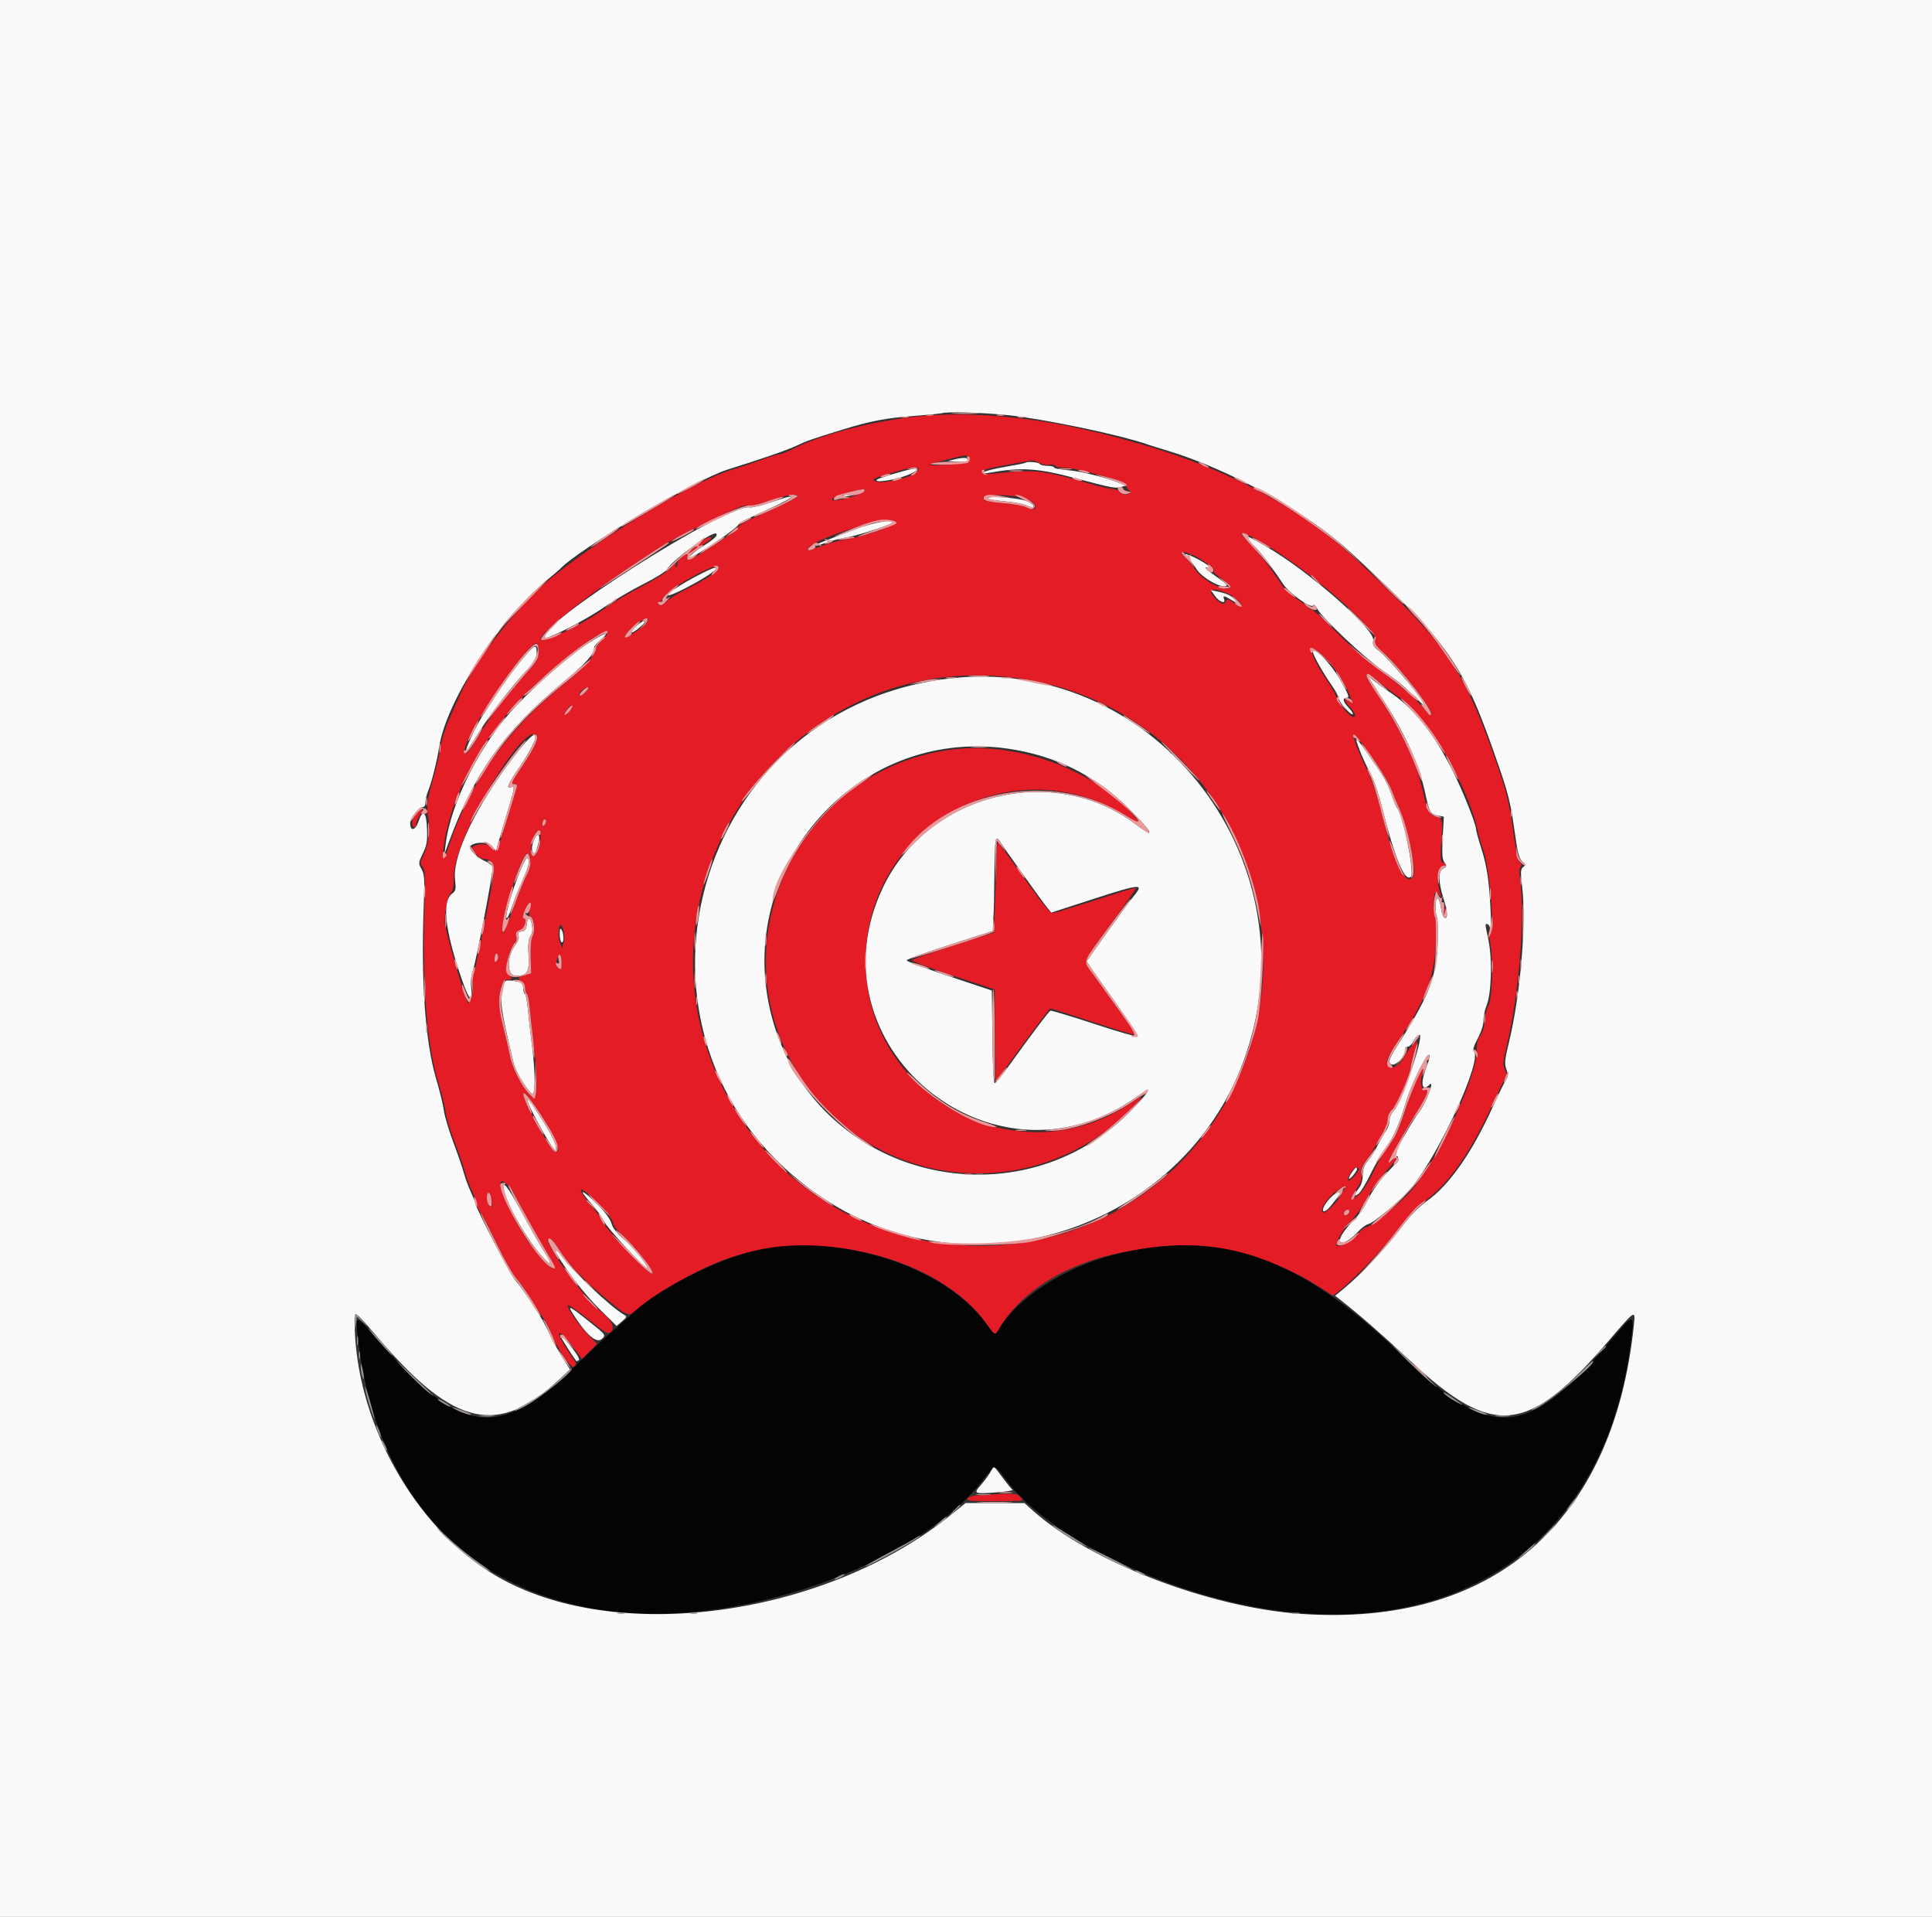 <svg id="svg" version="1.1" xmlns="http://www.w3.org/2000/svg" xmlns:xlink="http://www.w3.org/1999/xlink" width="400" height="396.784" viewBox="0, 0, 400,396.784"><rect x="0" y="0" width="400" height="396.784" fill="#333333" stroke="none"/><g id="svgg"><path id="path0" d="M193.056 85.952 C 183.085 86.563,171.102 89.452,164.198 92.910 C 162.949 93.536,161.649 94.048,161.308 94.048 C 160.967 94.048,159.311 94.561,157.626 95.189 C 155.942 95.817,153.224 96.728,151.587 97.213 C 144.009 99.460,125.488 110.508,114.484 119.345 C 107.698 124.795,98.596 136.298,95.417 143.439 C 94.928 144.538,93.864 146.932,93.053 148.760 C 92.241 150.588,91.424 153.177,91.237 154.514 C 91.050 155.851,90.434 158.552,89.868 160.516 C 88.440 165.475,88.207 167.018,88.610 168.849 C 89.129 171.202,88.719 174.983,87.737 176.909 C 86.943 178.465,86.924 178.663,87.499 179.476 C 88.036 180.235,88.087 181.429,87.871 188.095 C 87.361 203.807,88.383 216.422,90.798 224.206 C 91.441 226.280,92.098 228.958,92.257 230.159 C 92.417 231.359,93.310 234.306,94.241 236.706 C 95.172 239.107,96.067 241.696,96.229 242.460 C 96.391 243.224,97.038 244.990,97.667 246.384 C 98.295 247.779,98.810 249.180,98.810 249.498 C 98.810 249.816,99.166 250.577,99.603 251.190 C 100.039 251.803,101.630 254.866,103.138 257.997 C 104.646 261.128,106.356 264.136,106.939 264.682 C 107.522 265.227,108.639 266.745,109.422 268.055 C 110.205 269.365,111.412 271.240,112.105 272.222 C 112.797 273.204,113.674 274.812,114.053 275.794 C 115.334 279.117,118.260 283.426,118.883 282.908 C 119.187 282.656,119.310 282.247,119.157 281.999 C 119.004 281.751,118.202 280.530,117.376 279.285 C 114.605 275.113,115.533 274.728,118.599 278.778 L 120.514 281.308 122.046 279.739 L 123.578 278.171 121.765 276.288 C 119.622 274.061,117.346 270.778,117.541 270.194 C 117.617 269.966,119.517 271.249,121.763 273.043 C 125.486 276.018,125.903 276.251,126.475 275.679 C 127.419 274.735,126.556 273.153,123.983 271.116 C 121.201 268.913,113.492 258.426,113.492 256.845 C 113.492 255.784,114.323 256.445,115.705 258.606 C 117.540 261.475,120.678 264.773,125.151 268.531 C 129.996 272.603,130.105 272.640,132.213 270.936 C 137.634 266.553,145.231 262.289,151.110 260.329 C 169.885 254.072,194.439 260.371,204.167 273.938 C 206.036 276.546,205.981 276.525,206.884 274.996 C 217.455 257.101,250.942 252.442,272.347 265.889 L 275.981 268.172 277.574 266.939 C 280.498 264.676,286.693 258.134,289.630 254.209 C 291.332 251.935,293.297 249.808,294.375 249.073 C 299.586 245.519,304.084 239.255,308.965 228.758 C 310.180 226.145,311.367 223.605,311.604 223.112 C 311.925 222.444,311.906 221.974,311.529 221.269 C 311.098 220.464,311.178 219.667,312.064 215.963 C 314.439 206.032,315.760 189.803,314.769 182.738 C 314.498 180.809,314.509 179.800,314.803 179.434 C 315.111 179.052,315.080 178.817,314.693 178.578 C 314.350 178.366,313.832 175.927,313.245 171.763 C 312.515 166.577,311.939 164.125,310.367 159.524 C 303.242 138.670,300.081 133.965,281.349 116.341 C 269.576 105.264,254.261 97.042,235.516 91.738 C 232.460 90.873,229.425 90.049,228.770 89.906 C 228.115 89.764,226.954 89.494,226.190 89.307 C 214.966 86.559,202.975 85.345,193.056 85.952 M200.595 95.073 C 200.595 95.748,200.172 95.867,196.825 96.132 C 191.501 96.553,191.292 96.353,195.833 95.182 C 200.323 94.024,200.595 94.017,200.595 95.073 M215.219 95.833 C 215.841 96.158,216.759 96.321,217.259 96.195 C 217.759 96.070,218.287 96.160,218.433 96.396 C 218.578 96.632,219.457 96.825,220.385 96.825 C 221.313 96.825,223.490 97.208,225.223 97.676 C 226.955 98.144,229.444 98.818,230.754 99.174 C 232.295 99.593,233.135 100.028,233.135 100.407 C 233.135 100.729,233.362 101.137,233.639 101.314 C 233.917 101.491,234.040 101.804,233.913 102.009 C 233.560 102.580,232.298 102.451,231.746 101.786 C 231.474 101.458,230.783 101.187,230.209 101.182 C 229.636 101.178,227.649 100.726,225.794 100.179 C 217.485 97.727,214.408 97.249,209.702 97.681 C 203.422 98.257,203.468 98.256,203.296 97.762 C 203.138 97.311,204.588 96.903,209.325 96.069 C 210.635 95.839,212.063 95.578,212.500 95.490 C 213.891 95.210,214.066 95.232,215.219 95.833 M189.620 97.852 C 188.705 98.766,183.433 100.055,181.833 99.754 C 180.102 99.430,180.530 99.086,183.929 98.068 C 189.589 96.373,191.158 96.313,189.620 97.852 M178.968 101.539 C 178.968 102.070,174.676 103.504,172.917 103.562 C 171.106 103.621,173.244 102.454,176.190 101.775 C 179.002 101.127,178.968 101.130,178.968 101.539 M165.079 102.715 C 165.079 103.032,162.856 104.136,155.853 107.297 C 154.162 108.060,152.767 108.918,152.754 109.204 C 152.729 109.772,144.212 115.404,142.832 115.765 C 141.199 116.192,142.694 114.443,145.335 112.835 C 147.059 111.786,147.601 111.282,147.107 111.186 C 146.713 111.109,145.743 111.637,144.925 112.374 C 144.115 113.104,142.696 114.234,141.772 114.886 C 140.848 115.538,140.170 116.289,140.267 116.555 C 140.363 116.821,140.243 117.161,140.001 117.311 C 139.734 117.475,139.672 117.402,139.843 117.125 C 140.396 116.230,139.572 116.685,138.544 117.842 C 137.970 118.489,135.446 120.071,132.937 121.357 C 130.427 122.643,126.957 124.713,125.226 125.956 C 120.220 129.553,111.905 133.468,111.905 132.229 C 111.905 131.147,119.818 124.650,127.778 119.197 C 136.896 112.949,137.638 112.502,144.698 108.980 C 153.012 104.833,154.115 104.374,155.121 104.637 C 155.564 104.753,157.227 104.395,158.817 103.842 C 162.968 102.398,165.079 102.018,165.079 102.715 M213.243 103.594 C 215.199 104.748,214.520 105.998,212.478 105.002 C 211.835 104.688,209.771 104.308,207.891 104.158 C 206.011 104.007,204.247 103.744,203.971 103.573 C 201.607 102.112,210.766 102.133,213.243 103.594 M185.272 107.900 C 186.203 108.490,179.125 111.079,174.953 111.676 C 173.945 111.820,171.909 112.377,170.430 112.913 C 167.298 114.049,166.656 114.127,167.519 113.264 C 169.766 111.016,183.595 106.838,185.272 107.900 M260.778 111.965 C 270.190 117.288,285.412 130.365,284.724 132.536 C 284.507 133.219,284.785 133.679,286.096 134.801 C 289.491 137.707,296.940 147.240,296.309 147.871 C 296.191 147.989,295.410 147.322,294.574 146.388 C 293.739 145.454,292.718 144.412,292.305 144.071 C 291.892 143.731,290.716 142.738,289.691 141.865 C 288.667 140.992,286.406 139.250,284.666 137.995 C 282.927 136.739,279.387 133.570,276.801 130.951 C 274.215 128.333,271.869 126.190,271.589 126.190 C 271.308 126.190,270.968 126.011,270.832 125.792 C 270.697 125.572,269.570 124.700,268.329 123.854 C 267.039 122.974,265.646 121.599,265.079 120.645 C 263.787 118.470,259.970 113.613,258.386 112.128 C 255.918 109.814,256.862 109.750,260.778 111.965 M246.876 114.848 C 248.775 115.646,251.864 117.963,251.285 118.156 C 251.018 118.245,251.636 118.884,252.657 119.576 C 254.866 121.071,255.249 121.825,253.800 121.825 C 252.136 121.825,248.791 119.795,247.590 118.056 C 246.987 117.183,245.991 115.977,245.376 115.377 C 244.091 114.123,244.667 113.920,246.876 114.848 M148.803 117.361 C 148.786 118.228,146.624 119.709,142.063 121.977 C 140.427 122.791,138.611 123.913,138.028 124.470 C 136.169 126.249,135.958 125.088,137.793 123.174 C 140.051 120.817,148.827 116.184,148.803 117.361 M254.563 123.047 C 255.979 123.707,257.445 125.227,257.049 125.623 C 256.966 125.705,256.257 125.336,255.472 124.803 C 254.301 124.007,254.004 123.938,253.820 124.416 C 253.498 125.256,252.880 125.138,251.768 124.026 C 249.601 121.860,250.982 121.376,254.563 123.047 M134.000 128.727 C 133.763 129.346,129.717 132.230,129.454 131.968 C 129.084 131.597,130.798 129.662,132.278 128.780 C 133.978 127.766,134.373 127.754,134.000 128.727 M125.794 130.992 C 125.794 131.231,125.288 131.901,124.670 132.480 C 124.052 133.058,123.433 133.978,123.294 134.524 C 122.899 136.081,120.883 138.252,116.641 141.688 C 105.019 151.100,97.474 161.641,93.133 174.531 C 91.905 178.178,91.489 178.572,91.803 175.794 C 92.984 165.322,99.733 152.561,108.811 143.631 C 116.122 136.440,125.794 129.242,125.794 130.992 M111.508 134.961 C 111.508 136.268,111.213 136.865,109.806 138.410 C 104.883 143.811,100.854 149.099,98.611 153.101 C 96.978 156.016,95.797 156.903,96.268 154.861 C 97.270 150.520,109.759 132.299,111.145 133.156 C 111.345 133.279,111.508 134.092,111.508 134.961 M274.585 136.409 C 276.624 138.520,278.687 141.806,279.763 144.654 C 280.122 145.603,280.111 145.737,279.708 145.337 C 278.489 144.131,278.086 144.910,279.287 146.150 C 280.555 147.458,280.918 148.413,280.146 148.413 C 279.504 148.413,276.790 145.284,276.744 144.490 C 276.721 144.097,275.986 142.721,275.111 141.431 C 270.612 134.798,270.317 131.989,274.585 136.409 M285.913 141.470 C 287.004 142.375,288.522 143.532,289.286 144.041 C 295.389 148.106,303.896 162.385,305.958 172.024 C 306.191 173.115,306.712 174.901,307.115 175.992 C 308.431 179.558,309.516 193.167,308.468 192.968 C 308.141 192.906,308.103 193.252,308.338 194.159 C 309.248 197.666,309.035 207.166,308.018 208.458 C 307.814 208.717,307.545 209.974,307.419 211.251 C 307.280 212.671,306.912 213.883,306.473 214.368 C 305.952 214.944,305.745 215.840,305.720 217.621 C 305.642 223.362,297.294 240.863,291.718 246.977 C 289.776 249.106,283.705 253.968,282.988 253.968 C 282.596 253.968,281.714 254.667,281.027 255.522 C 279.906 256.917,277.254 258.339,276.737 257.821 C 276.323 257.408,278.267 254.044,279.709 252.678 C 280.543 251.888,282.066 249.742,283.095 247.910 C 284.123 246.077,285.936 243.534,287.122 242.259 C 289.082 240.153,289.795 238.834,288.303 240.071 C 286.673 241.424,287.641 239.564,294.106 228.913 C 295.493 226.626,295.888 225.324,295.103 225.626 C 294.315 225.928,293.882 223.899,294.428 222.464 C 295.244 220.317,294.816 220.481,293.604 222.780 C 292.925 224.069,292.052 226.212,291.664 227.542 C 290.266 232.342,288.960 235.351,287.388 237.398 C 286.507 238.546,285.288 240.556,284.680 241.865 C 283.197 245.059,281.866 247.053,280.714 247.807 C 279.453 248.633,279.513 248.110,280.916 246.020 C 281.805 244.697,282.021 244.004,281.859 243.004 C 281.692 241.972,281.892 241.396,282.835 240.198 C 283.487 239.369,284.426 237.887,284.920 236.905 C 285.414 235.923,286.152 234.645,286.560 234.066 C 286.968 233.486,287.302 232.451,287.302 231.765 C 287.302 230.958,287.638 230.206,288.256 229.634 C 289.154 228.801,292.063 222.110,292.063 220.877 C 292.063 220.565,292.402 219.221,292.816 217.892 C 293.229 216.564,293.505 215.476,293.429 215.476 C 293.053 215.476,291.384 217.500,290.737 218.741 C 289.729 220.673,288.213 221.478,287.477 220.472 C 286.818 219.571,286.964 219.258,290.641 213.690 C 295.205 206.781,296.922 202.076,297.229 195.635 C 297.370 192.688,297.337 190.108,297.155 189.901 C 296.767 189.457,296.707 185.171,297.084 184.795 C 297.226 184.652,297.598 184.846,297.910 185.224 C 298.444 185.872,298.464 185.870,298.246 185.184 C 297.358 182.390,297.552 179.365,298.619 179.365 C 298.942 179.365,299.206 179.187,299.206 178.968 C 299.206 178.750,299.047 178.571,298.852 178.571 C 298.202 178.571,298.117 177.608,298.432 173.811 C 298.764 169.819,298.591 169.187,297.107 168.972 C 296.018 168.815,295.481 167.672,294.516 163.461 C 293.200 157.723,289.707 150.385,285.061 143.601 C 281.882 138.959,282.132 138.335,285.913 141.470 M208.390 140.096 C 255.728 144.863,278.182 200.527,247.529 237.123 C 220.521 269.368,168.483 263.026,149.693 225.198 C 129.114 183.771,162.430 135.469,208.390 140.096 M121.120 143.342 C 120.647 143.815,120.121 144.063,119.951 143.892 C 119.782 143.722,120.070 143.236,120.592 142.813 C 121.825 141.814,122.236 142.226,121.120 143.342 M118.169 146.903 C 117.851 147.382,117.365 147.849,117.089 147.941 C 116.763 148.050,116.825 147.746,117.268 147.070 C 117.642 146.499,118.128 146.032,118.348 146.032 C 118.568 146.032,118.487 146.424,118.169 146.903 M111.259 152.299 C 111.575 152.810,110.187 155.522,107.816 159.028 C 105.892 161.872,105.708 162.302,106.414 162.302 C 106.898 162.302,107.154 162.503,107.045 162.798 C 106.945 163.070,105.995 166.195,104.933 169.742 C 102.930 176.436,102.749 176.737,101.556 175.361 C 100.879 174.580,99.155 174.539,97.909 175.273 C 97.393 175.577,99.215 177.778,99.983 177.778 C 101.990 177.778,102.567 179.030,102.016 182.186 C 101.046 187.746,98.391 200.800,98.045 201.709 C 97.855 202.210,97.785 203.071,97.891 203.623 C 98.152 204.988,97.255 208.301,96.835 207.523 C 96.034 206.038,92.063 192.183,92.063 190.874 C 92.063 188.567,92.809 185.162,93.412 184.711 C 93.791 184.428,93.957 183.397,93.954 181.338 C 93.944 173.560,108.894 148.472,111.259 152.299 M284.176 156.865 C 285.769 159.091,287.490 161.984,288.000 163.294 C 288.509 164.603,289.260 166.389,289.667 167.262 C 291.308 170.784,293.304 180.304,292.630 181.396 C 291.085 183.896,288.589 178.610,285.517 166.330 C 284.952 164.071,283.800 160.857,282.957 159.187 C 281.628 156.556,280.159 152.845,280.159 152.120 C 280.159 151.541,281.502 153.127,284.176 156.865 M197.222 155.138 C 165.754 159.007,148.530 194.216,164.793 221.429 C 179.693 246.362,213.812 250.272,234.313 229.396 C 236.940 226.721,236.936 226.378,234.301 228.191 C 211.120 244.141,179.270 227.264,179.228 199.008 C 179.186 170.718,210.065 153.910,233.833 169.285 L 236.700 171.140 235.269 169.399 C 227.172 159.551,210.909 153.455,197.222 155.138 M86.140 168.506 C 85.258 169.627,85.070 170.832,85.714 171.230 C 85.933 171.365,86.112 171.152,86.113 170.758 C 86.113 170.363,86.468 169.459,86.900 168.750 C 87.843 167.204,87.301 167.030,86.140 168.506 M112.743 170.749 C 112.419 171.073,112.302 171.029,112.302 170.582 C 112.302 169.793,112.835 169.260,113.032 169.851 C 113.116 170.102,112.986 170.506,112.743 170.749 M111.905 173.432 C 111.905 175.200,110.900 177.543,110.301 177.172 C 109.683 176.790,109.867 174.222,110.601 172.978 C 111.532 171.402,111.905 171.532,111.905 173.432 M206.298 177.599 C 206.270 179.553,206.136 183.824,206.000 187.091 L 205.754 193.032 197.439 195.724 C 192.866 197.205,188.986 198.554,188.818 198.722 C 188.649 198.890,192.433 200.330,197.225 201.922 L 205.938 204.817 206.045 214.355 L 206.151 223.893 211.697 216.312 C 214.747 212.142,217.356 208.730,217.493 208.730 C 217.631 208.730,221.554 209.983,226.212 211.515 C 230.869 213.047,234.809 214.252,234.967 214.193 C 235.219 214.100,233.780 212.019,226.319 201.680 C 224.167 198.698,223.786 199.759,230.114 191.102 C 232.974 187.191,235.246 183.923,235.163 183.840 C 235.081 183.758,233.608 184.143,231.892 184.696 C 223.811 187.300,218.784 188.856,218.100 188.967 C 217.351 189.087,216.257 187.721,209.453 178.175 C 208.131 176.319,206.892 174.632,206.699 174.425 C 206.495 174.205,206.328 175.526,206.298 177.599 M109.739 177.924 C 109.921 178.899,109.748 179.734,109.101 181.000 C 108.613 181.956,107.431 184.861,106.477 187.455 C 104.422 193.038,103.995 193.897,103.987 192.460 C 103.970 189.228,108.079 176.587,109.146 176.587 C 109.334 176.587,109.601 177.189,109.739 177.924 M109.696 188.294 C 109.536 189.146,109.592 189.683,109.842 189.683 C 110.510 189.683,110.834 192.687,110.277 193.720 C 109.964 194.301,109.815 195.896,109.875 198.027 L 109.969 201.410 108.522 201.934 C 107.111 202.444,107.095 202.471,107.902 203.037 C 108.358 203.356,108.730 204.042,108.730 204.563 C 108.730 205.083,108.884 205.604,109.072 205.720 C 109.260 205.836,109.517 207.052,109.644 208.422 C 109.771 209.792,110.149 213.234,110.485 216.071 C 111.154 221.723,111.275 226.112,110.783 226.886 C 109.970 228.167,106.299 222.244,105.557 218.452 C 105.300 217.143,104.648 214.332,104.108 212.206 C 102.824 207.157,103.307 202.778,105.149 202.778 C 106.133 202.778,106.174 202.432,105.267 201.769 C 104.411 201.143,105.072 197.280,106.324 195.585 C 106.783 194.964,107.006 194.204,106.876 193.707 C 106.709 193.068,106.901 192.778,107.694 192.477 C 108.701 192.094,109.265 190.079,108.365 190.079 C 108.165 190.079,108.281 189.365,108.624 188.492 C 109.393 186.535,110.049 186.413,109.696 188.294 M298.902 188.492 C 298.902 189.256,298.983 189.568,299.083 189.187 C 299.183 188.805,299.183 188.180,299.083 187.798 C 298.983 187.416,298.902 187.728,298.902 188.492 M116.757 193.056 C 116.865 193.710,116.824 194.692,116.667 195.238 L 116.381 196.230 115.902 195.044 C 115.404 193.808,115.686 190.899,116.245 191.516 C 116.419 191.708,116.650 192.401,116.757 193.056 M102.815 198.931 C 102.501 199.245,102.381 199.142,102.381 198.558 C 102.381 197.509,102.936 196.952,103.113 197.824 C 103.188 198.194,103.054 198.692,102.815 198.931 M116.270 199.291 C 116.270 200.806,116.211 200.905,115.651 200.345 C 115.234 199.927,115.119 199.385,115.298 198.673 C 115.703 197.059,116.270 197.420,116.270 199.291 M112.726 231.900 C 115.292 235.956,116.196 238.492,115.074 238.492 C 114.535 238.492,112.123 234.693,110.036 230.556 C 106.859 224.255,108.364 225.007,112.726 231.900 M281.347 241.964 C 281.344 242.523,279.437 244.644,279.173 244.382 C 278.760 243.973,280.112 241.667,280.764 241.667 C 281.086 241.667,281.348 241.801,281.347 241.964 M105.540 245.710 C 105.985 246.187,106.349 246.696,106.349 246.840 C 106.349 247.194,111.390 256.289,113.458 259.667 C 116.177 264.109,114.213 263.383,110.558 258.595 C 105.192 251.564,101.024 240.862,105.540 245.710 M278.044 246.694 C 276.948 248.814,274.322 251.437,273.802 250.932 C 273.165 250.313,274.886 247.779,276.888 246.390 C 278.658 245.161,278.816 245.202,278.044 246.694 M124.750 250.013 C 125.979 251.340,126.984 252.786,126.984 253.226 C 126.984 253.692,127.918 254.881,129.221 256.071 C 131.945 258.561,135.400 263.038,135.042 263.616 C 134.684 264.196,126.091 255.226,124.754 252.877 C 124.164 251.840,123.201 250.456,122.615 249.802 C 121.320 248.356,120.238 246.768,120.238 246.313 C 120.238 245.717,122.457 247.536,124.750 250.013 M101.817 248.563 C 101.933 249.848,101.867 250.000,101.373 249.590 C 100.693 249.025,100.575 246.686,101.238 246.907 C 101.482 246.989,101.743 247.734,101.817 248.563 M279.365 250.770 C 279.365 251.238,278.591 251.739,278.307 251.455 C 278.023 251.171,278.523 250.397,278.992 250.397 C 279.197 250.397,279.365 250.565,279.365 250.770 M203.506 309.420 C 201.818 309.509,200.689 309.767,200.382 310.136 C 199.966 310.638,200.702 310.714,205.965 310.714 C 212.003 310.714,212.025 310.711,211.310 309.921 C 210.558 309.090,210.237 309.069,203.506 309.420 " stroke="none" fill="#e31c25" fill-rule="evenodd"></path><path id="path1" d="M156.944 258.720 C 148.130 260.630,134.998 267.438,130.159 272.606 C 130.050 272.722,128.712 273.889,127.185 275.198 C 125.659 276.508,121.812 280.079,118.637 283.135 C 102.874 298.302,95.143 297.075,77.562 276.619 C 73.520 271.917,73.483 271.930,74.191 277.741 C 78.622 314.080,102.693 335.138,138.492 333.992 C 163.206 333.201,192.149 320.971,203.342 306.590 C 206.177 302.947,205.791 302.967,208.289 306.327 C 217.423 318.611,243.401 330.919,265.698 333.527 C 305.444 338.176,332.897 316.759,337.712 277.344 C 338.409 271.644,338.430 271.642,333.135 277.841 C 315.896 298.025,308.713 298.380,289.656 279.985 C 268.888 259.938,252.227 254.232,230.522 259.730 C 220.542 262.259,210.625 268.663,206.884 274.996 C 205.981 276.525,206.036 276.546,204.167 273.938 C 195.734 262.176,173.724 255.083,156.944 258.720 " stroke="none" fill="#040404" fill-rule="evenodd"></path><path id="path2" d="M0.000 198.413 L 0.000 396.825 200.000 396.825 L 400.000 396.825 400.000 198.413 L 400.000 0.000 200.000 0.000 L 0.000 0.000 0.000 198.413 M208.405 85.906 C 216.005 86.671,231.917 89.997,237.698 92.029 C 238.244 92.221,240.030 92.779,241.667 93.269 C 254.582 97.139,270.701 106.081,279.597 114.313 C 300.435 133.593,303.004 137.314,310.445 158.987 C 312.242 164.222,312.801 166.511,313.494 171.487 C 314.195 176.522,314.486 177.702,315.167 178.286 C 315.908 178.922,315.928 179.041,315.361 179.477 C 314.811 179.899,314.784 180.415,315.147 183.532 C 316.038 191.185,314.795 205.919,312.438 215.632 C 311.529 219.376,311.455 220.134,311.878 221.306 C 312.284 222.429,312.267 222.811,311.777 223.559 C 311.452 224.055,310.257 226.501,309.121 228.996 C 304.716 238.671,300.111 245.261,295.414 248.613 C 293.638 249.880,291.965 251.620,290.009 254.234 C 287.064 258.169,281.785 263.781,278.391 266.585 L 276.424 268.210 277.595 269.125 C 281.403 272.101,286.334 276.407,291.892 281.608 C 309.123 297.736,316.352 297.006,333.135 277.440 C 338.641 271.020,338.613 271.038,338.275 274.306 C 334.044 315.176,309.045 336.832,269.297 334.059 C 250.307 332.734,225.644 323.236,213.889 312.721 L 212.103 311.124 206.012 311.117 L 199.920 311.111 196.885 313.559 C 170.544 334.801,127.116 340.594,102.617 326.133 C 85.695 316.145,73.413 293.953,73.413 273.366 C 73.413 271.234,73.357 271.190,78.877 277.610 C 94.050 295.255,103.190 297.253,115.654 285.651 L 117.998 283.469 116.171 280.524 C 115.167 278.905,114.031 276.789,113.649 275.823 C 112.820 273.729,108.516 267.026,106.769 265.108 C 105.720 263.956,98.413 249.912,98.413 249.049 C 98.413 248.889,97.980 247.812,97.450 246.654 C 96.921 245.497,96.285 243.767,96.038 242.811 C 95.790 241.854,94.818 239.018,93.877 236.508 C 92.936 233.998,92.052 231.045,91.914 229.945 C 91.775 228.845,91.054 225.880,90.311 223.356 C 88.021 215.574,87.131 203.118,87.735 187.302 C 87.941 181.908,87.884 180.997,87.277 179.903 C 86.602 178.687,86.609 178.602,87.555 176.626 C 88.374 174.915,88.507 174.118,88.410 171.525 C 88.275 167.957,87.529 167.372,86.615 170.117 C 86.013 171.921,84.921 172.119,84.921 170.424 C 84.921 169.362,86.709 167.063,87.535 167.063 C 87.874 167.063,88.095 166.655,88.095 166.032 C 88.095 165.465,88.334 164.438,88.626 163.750 C 89.334 162.085,90.489 157.494,90.918 154.647 C 92.316 145.351,103.199 128.449,113.095 120.204 C 114.514 119.023,115.764 117.959,115.873 117.841 C 119.703 113.707,144.044 99.244,150.595 97.210 C 157.369 95.106,163.049 93.141,164.881 92.266 C 166.983 91.262,168.052 90.888,174.461 88.914 C 180.266 87.126,183.248 86.558,189.286 86.088 C 192.232 85.858,194.821 85.605,195.040 85.525 C 196.015 85.169,203.082 85.370,208.405 85.906 M198.016 94.999 L 196.230 95.426 198.158 95.554 C 200.145 95.686,200.817 95.467,200.172 94.898 C 199.968 94.719,198.998 94.764,198.016 94.999 M212.269 95.799 C 212.178 95.889,210.317 96.263,208.135 96.629 C 205.952 96.996,203.988 97.479,203.770 97.704 C 203.499 97.983,203.850 98.027,204.879 97.844 C 211.478 96.670,214.874 96.894,222.817 99.026 C 229.938 100.938,230.920 101.130,232.009 100.823 L 233.135 100.506 232.143 100.097 C 229.311 98.928,223.670 97.509,221.131 97.325 C 219.549 97.211,218.254 96.963,218.254 96.773 C 218.254 96.584,217.640 96.429,216.888 96.429 C 216.137 96.429,215.413 96.250,215.278 96.032 C 215.042 95.650,212.609 95.462,212.269 95.799 M188.690 97.120 C 186.903 97.455,181.918 98.960,181.567 99.270 C 180.866 99.890,183.819 99.610,186.548 98.797 C 189.501 97.918,191.096 96.669,188.690 97.120 M175.198 102.381 C 174.100 102.660,174.085 102.687,175.000 102.725 C 175.546 102.747,176.260 102.593,176.587 102.381 C 177.263 101.944,176.914 101.944,175.198 102.381 M159.524 104.004 C 157.669 104.648,155.723 105.102,155.201 105.013 C 150.485 104.205,110.493 129.673,112.821 132.001 C 113.272 132.452,121.381 128.267,125.164 125.632 C 127.147 124.250,130.771 122.116,133.217 120.890 C 135.664 119.664,137.861 118.295,138.100 117.848 C 139.089 116.000,147.629 109.799,148.284 110.453 C 148.681 110.850,147.939 111.544,145.404 113.145 C 143.031 114.644,141.758 116.092,143.750 115.027 C 146.081 113.781,152.441 109.360,152.759 108.765 C 152.957 108.396,154.501 107.479,156.190 106.726 C 164.860 102.864,166.378 101.624,159.524 104.004 M204.577 103.196 C 204.676 103.357,206.232 103.613,208.033 103.765 C 209.835 103.917,211.822 104.290,212.449 104.594 C 214.217 105.451,214.602 104.743,212.857 103.844 C 211.321 103.052,204.141 102.490,204.577 103.196 M176.984 109.568 C 174.692 110.452,171.874 111.541,170.720 111.989 C 167.965 113.057,168.275 113.307,171.116 112.308 C 172.332 111.881,174.105 111.421,175.057 111.286 C 176.939 111.020,183.564 108.953,184.524 108.333 C 186.313 107.178,180.868 108.069,176.984 109.568 M258.333 111.430 C 258.333 111.606,258.978 112.364,259.766 113.117 C 260.968 114.264,263.533 117.650,265.581 120.793 C 266.849 122.741,271.428 126.040,271.870 125.325 C 272.036 125.057,272.376 125.334,272.739 126.033 C 273.688 127.862,282.416 136.112,286.111 138.675 C 289.631 141.115,290.223 141.607,293.403 144.728 C 295.181 146.473,295.278 146.520,294.594 145.311 C 293.440 143.272,287.537 136.364,285.717 134.923 C 284.343 133.835,284.122 133.465,284.317 132.578 C 284.808 130.344,271.024 118.241,262.171 113.133 C 258.450 110.986,258.333 110.934,258.333 111.430 M246.049 115.543 C 246.516 116.052,247.288 117.093,247.766 117.857 C 248.745 119.425,252.316 121.552,253.640 121.356 C 254.343 121.253,254.059 120.925,252.049 119.518 C 249.662 117.848,248.979 117.136,250.219 117.612 C 250.568 117.746,250.731 117.680,250.595 117.460 C 250.285 116.959,247.290 115.241,246.112 114.889 L 245.200 114.617 246.049 115.543 M143.953 119.379 C 137.970 122.573,135.919 124.776,141.596 121.910 C 145.987 119.694,149.226 117.474,148.016 117.510 C 147.688 117.520,145.860 118.361,143.953 119.379 M251.556 123.368 C 252.458 124.636,253.852 125.112,253.428 124.008 C 253.121 123.208,253.417 123.256,255.112 124.280 L 256.548 125.147 255.754 124.235 C 254.902 123.255,254.147 122.889,252.025 122.427 L 250.676 122.133 251.556 123.368 M131.548 129.762 C 130.079 131.295,130.768 131.306,132.555 129.778 C 133.445 129.017,133.710 128.598,133.308 128.588 C 132.967 128.579,132.175 129.107,131.548 129.762 M122.154 132.903 C 118.275 135.389,111.797 140.966,107.042 145.916 C 99.682 153.577,93.343 165.965,92.261 174.802 L 92.018 176.786 92.970 174.206 C 98.198 160.049,104.232 151.565,116.155 141.610 C 121.347 137.275,123.022 135.428,123.012 134.047 C 123.010 133.764,123.590 133.054,124.299 132.471 C 126.521 130.645,125.292 130.893,122.154 132.903 M107.832 136.806 C 106.427 138.497,104.237 141.488,102.965 143.452 C 101.693 145.417,100.247 147.649,99.751 148.413 C 98.561 150.248,96.286 155.149,96.517 155.380 C 96.617 155.480,97.621 154.053,98.748 152.209 C 101.111 148.342,105.894 142.084,108.981 138.819 C 110.739 136.960,111.111 136.319,111.111 135.149 C 111.111 133.137,110.711 133.339,107.832 136.806 M271.825 134.958 C 271.825 135.568,273.979 139.383,275.715 141.848 C 276.477 142.929,277.119 144.129,277.141 144.514 C 277.187 145.298,279.736 148.174,280.079 147.831 C 280.200 147.710,279.821 147.112,279.237 146.502 C 278.060 145.273,277.867 144.444,278.757 144.444 C 279.478 144.444,279.271 143.849,277.451 140.675 C 275.513 137.295,271.825 133.548,271.825 134.958 M196.032 140.503 C 141.455 147.348,124.642 217.361,170.241 247.899 C 201.840 269.061,246.109 253.919,258.087 217.852 C 271.665 176.970,238.169 135.219,196.032 140.503 M283.796 140.899 C 284.154 141.459,285.420 143.424,286.609 145.264 C 291.024 152.097,293.818 158.322,295.056 164.087 C 295.923 168.120,296.128 168.492,297.664 168.799 L 298.928 169.052 298.700 173.369 C 298.521 176.777,298.594 177.860,299.047 178.507 C 299.565 179.246,299.543 179.370,298.819 179.757 C 297.762 180.323,297.757 182.436,298.804 185.778 C 299.719 188.696,299.829 190.220,299.107 189.981 C 298.834 189.890,298.509 189.068,298.385 188.154 C 298.028 185.533,297.222 185.116,297.222 187.553 C 297.222 188.651,297.350 189.678,297.507 189.835 C 297.664 189.992,297.736 192.275,297.668 194.910 C 297.491 201.782,295.991 205.838,290.291 214.863 C 287.574 219.164,287.352 219.664,287.917 220.220 C 288.658 220.950,290.873 218.877,290.873 217.454 C 290.873 217.021,291.136 216.667,291.458 216.667 C 291.780 216.667,292.320 216.131,292.659 215.476 C 293.177 214.475,294.048 213.843,294.048 214.468 C 294.048 216.965,290.059 228.282,288.650 229.784 C 288.115 230.353,287.698 231.283,287.698 231.905 C 287.698 232.514,287.364 233.486,286.956 234.066 C 286.547 234.645,285.753 236.031,285.192 237.146 C 284.630 238.261,283.715 239.715,283.157 240.378 C 282.422 241.251,282.143 242.041,282.143 243.249 C 282.143 244.314,281.857 245.278,281.349 245.923 C 280.314 247.240,280.327 247.949,281.370 247.005 C 281.817 246.600,282.923 244.742,283.827 242.876 C 284.731 241.011,286.173 238.546,287.031 237.398 C 288.566 235.348,289.884 232.286,291.258 227.579 C 292.001 225.033,294.948 218.877,295.624 218.459 C 296.227 218.086,296.125 218.794,295.238 221.127 C 294.024 224.321,294.394 226.082,295.952 224.524 C 297.192 223.284,295.045 228.832,293.696 230.353 C 293.307 230.792,292.129 232.669,291.079 234.524 C 290.028 236.379,288.926 238.293,288.630 238.778 C 288.173 239.526,288.176 239.627,288.649 239.445 C 290.007 238.924,289.602 240.264,287.883 241.982 C 285.714 244.150,284.264 246.178,282.772 249.133 C 282.186 250.292,280.918 251.997,279.954 252.921 C 278.990 253.844,277.931 255.248,277.600 256.040 L 276.998 257.480 278.281 257.125 C 278.986 256.929,280.196 256.046,280.969 255.163 C 281.742 254.280,282.783 253.479,283.282 253.383 C 284.394 253.169,290.448 248.084,292.232 245.866 C 298.246 238.387,306.931 219.391,305.151 217.611 C 304.875 217.335,305.129 216.487,305.944 214.960 C 306.689 213.565,307.143 212.127,307.143 211.167 C 307.143 210.317,307.434 208.929,307.790 208.084 C 308.775 205.748,308.986 198.570,308.185 194.700 C 307.425 191.030,307.445 191.270,307.907 191.270 C 308.110 191.270,308.357 191.582,308.457 191.964 C 308.803 193.289,308.720 188.667,308.315 184.049 C 308.040 180.918,307.525 178.216,306.732 175.749 C 306.085 173.736,305.556 171.780,305.556 171.401 C 305.556 171.023,304.777 168.776,303.825 166.408 C 299.282 155.106,294.108 147.578,288.095 143.519 C 286.895 142.709,285.290 141.559,284.529 140.964 L 283.145 139.881 283.796 140.899 M107.433 155.286 C 99.007 165.926,93.600 176.882,94.211 182.078 C 94.443 184.053,94.377 184.373,93.625 184.940 C 91.656 186.426,92.007 191.461,94.666 199.859 C 96.936 207.027,98.070 208.667,97.509 203.968 C 97.418 203.204,97.566 201.939,97.837 201.157 C 98.557 199.084,101.982 181.308,101.984 179.640 C 101.984 179.175,101.374 178.654,100.246 178.155 C 98.648 177.448,96.886 175.601,97.358 175.129 C 98.285 174.202,101.037 174.212,101.840 175.145 L 102.690 176.132 103.330 173.880 C 103.681 172.641,104.579 169.611,105.324 167.147 C 106.568 163.034,106.616 162.686,105.919 162.907 C 104.701 163.294,105.005 162.520,107.519 158.823 C 112.096 152.096,112.032 149.480,107.433 155.286 M281.504 155.281 C 282.023 156.657,282.992 158.755,283.658 159.943 C 284.349 161.175,285.406 164.235,286.116 167.063 C 288.783 177.680,290.885 182.716,292.118 181.445 C 292.900 180.638,290.500 168.756,289.244 167.219 C 289.046 166.977,288.537 165.769,288.113 164.536 C 287.237 161.989,286.472 160.667,283.201 156.047 C 280.421 152.120,280.293 152.062,281.504 155.281 M208.539 154.945 C 218.451 156.354,226.794 160.486,233.762 167.437 C 238.790 172.452,239.377 173.823,235.119 170.606 C 218.117 157.760,192.192 164.176,182.884 183.532 C 167.140 216.273,205.486 248.208,235.218 227.116 C 238.536 224.762,238.345 225.523,234.643 229.397 C 211.231 253.903,169.787 244.137,160.176 211.851 C 150.923 180.762,176.710 150.419,208.539 154.945 M110.512 173.956 C 110.139 174.850,110.046 175.667,110.255 176.231 C 110.629 177.243,110.911 176.810,111.512 174.303 C 111.944 172.505,111.223 172.255,110.512 173.956 M207.107 174.306 C 207.931 175.639,215.726 186.539,216.761 187.804 L 217.659 188.902 221.230 187.742 C 237.404 182.487,237.148 182.519,234.240 186.111 C 233.016 187.624,225.000 198.810,225.000 199.005 C 225.000 199.127,227.433 202.622,230.407 206.772 C 233.381 210.923,235.704 214.428,235.570 214.562 C 235.436 214.696,231.390 213.515,226.579 211.938 C 221.767 210.360,217.678 209.127,217.492 209.198 C 217.158 209.324,213.605 214.034,208.790 220.734 C 207.418 222.644,206.132 224.206,205.932 224.206 C 205.726 224.206,205.524 220.067,205.463 214.616 L 205.357 205.026 196.528 202.083 C 191.672 200.465,187.698 198.981,187.698 198.787 C 187.698 198.593,191.716 197.143,196.627 195.565 L 205.556 192.696 205.595 191.289 C 205.616 190.514,205.672 189.524,205.720 189.087 C 205.767 188.651,205.839 184.945,205.879 180.853 C 205.953 173.380,206.088 172.657,207.107 174.306 M107.602 180.460 C 105.963 184.606,104.663 189.090,104.847 189.961 C 104.933 190.363,105.402 189.463,105.923 187.897 C 106.431 186.369,107.449 183.799,108.185 182.186 C 109.546 179.205,109.805 177.999,109.170 177.606 C 108.976 177.486,108.270 178.770,107.602 180.460 M109.053 191.369 C 108.957 192.366,108.722 192.688,108.018 192.788 C 107.321 192.887,107.165 193.096,107.351 193.683 C 107.500 194.152,107.285 194.841,106.796 195.463 C 104.863 197.921,104.850 201.984,106.776 201.984 C 109.152 201.984,109.629 201.238,109.430 197.832 C 109.290 195.449,109.390 194.418,109.825 193.752 C 110.216 193.153,110.321 192.405,110.146 191.470 C 109.818 189.724,109.217 189.668,109.053 191.369 M115.879 193.330 C 115.876 194.135,116.052 194.905,116.270 195.040 C 116.782 195.356,116.782 193.252,116.270 192.460 C 115.983 192.017,115.884 192.238,115.879 193.330 M104.639 203.063 C 103.157 205.540,103.399 207.906,106.397 220.272 C 106.836 222.085,109.803 226.707,110.322 226.386 C 110.884 226.039,110.792 221.592,110.107 216.071 C 109.783 213.452,109.403 210.098,109.263 208.618 C 109.124 207.138,108.858 205.833,108.672 205.718 C 108.486 205.603,108.333 205.083,108.333 204.563 C 108.333 204.044,108.199 203.542,108.036 203.449 C 107.364 203.065,104.810 202.776,104.639 203.063 M109.318 228.175 C 109.661 229.386,113.227 235.932,114.291 237.302 L 115.062 238.294 115.071 237.276 C 115.076 236.693,113.961 234.489,112.460 232.117 C 109.512 227.457,108.897 226.686,109.318 228.175 M280.260 242.163 C 279.154 243.560,278.889 244.677,279.936 243.529 C 280.495 242.917,280.952 242.247,280.952 242.041 C 280.952 241.532,280.729 241.571,280.260 242.163 M104.433 246.726 C 105.541 250.844,110.750 259.181,113.669 261.508 C 114.565 262.222,114.240 261.522,112.112 258.148 C 111.419 257.049,109.527 253.696,107.906 250.696 C 104.967 245.253,103.623 243.718,104.433 246.726 M276.499 247.046 C 275.072 247.981,273.515 250.234,273.976 250.696 C 274.100 250.820,274.530 250.624,274.932 250.260 C 275.629 249.630,278.358 246.006,278.100 246.055 C 278.032 246.068,277.311 246.514,276.499 247.046 M121.072 247.520 C 121.366 247.902,122.183 248.876,122.889 249.684 C 123.595 250.493,124.518 251.832,124.942 252.661 C 125.762 254.265,133.692 262.869,134.035 262.526 C 134.392 262.169,131.051 258.067,128.984 256.324 C 127.665 255.212,126.856 254.164,126.600 253.235 C 126.359 252.362,125.271 250.879,123.732 249.327 C 121.428 247.002,119.848 245.929,121.072 247.520 M114.938 259.028 C 117.236 263.028,120.913 267.798,124.217 271.061 L 127.661 274.464 128.784 273.499 C 129.781 272.641,129.832 272.491,129.237 272.158 C 126.497 270.625,118.412 262.967,116.003 259.623 C 113.875 256.669,113.446 256.429,114.938 259.028 M118.595 271.925 C 121.426 276.401,123.554 278.210,124.672 277.091 C 125.452 276.311,125.440 276.296,121.899 273.471 C 117.918 270.296,117.417 270.062,118.595 271.925 M116.289 277.035 C 116.681 277.780,118.767 281.019,119.284 281.687 C 119.343 281.763,119.584 281.706,119.820 281.561 C 120.086 281.396,119.538 280.392,118.380 278.917 C 116.326 276.303,115.523 275.581,116.289 277.035 M205.002 304.798 C 204.604 305.472,203.738 306.639,203.078 307.390 C 201.505 309.182,201.654 309.256,206.165 308.917 C 208.276 308.759,209.839 308.518,209.638 308.382 C 209.437 308.246,208.504 307.108,207.565 305.853 C 205.550 303.162,205.887 303.300,205.002 304.798 " stroke="none" fill="#fbfafa" fill-rule="evenodd"></path><path id="path3" d="M197.535 85.612 C 198.908 85.689,201.051 85.689,202.297 85.610 C 203.544 85.532,202.421 85.468,199.802 85.469 C 197.183 85.470,196.163 85.534,197.535 85.612 M191.766 85.988 C 192.148 86.088,192.773 86.088,193.155 85.988 C 193.537 85.888,193.224 85.806,192.460 85.806 C 191.696 85.806,191.384 85.888,191.766 85.988 M206.448 85.988 C 206.830 86.088,207.455 86.088,207.837 85.988 C 208.219 85.888,207.907 85.806,207.143 85.806 C 206.379 85.806,206.066 85.888,206.448 85.988 M186.413 86.392 C 186.907 86.487,187.621 86.483,188.001 86.384 C 188.380 86.284,187.976 86.207,187.103 86.211 C 186.230 86.216,185.920 86.297,186.413 86.392 M210.813 86.385 C 211.195 86.484,211.820 86.484,212.202 86.385 C 212.584 86.285,212.272 86.203,211.508 86.203 C 210.744 86.203,210.432 86.285,210.813 86.385 M200.253 95.038 C 200.445 95.539,199.959 95.625,197.165 95.584 C 195.341 95.557,193.403 95.724,192.857 95.955 C 191.906 96.356,198.968 96.222,200.298 95.812 C 200.878 95.634,200.975 94.444,200.409 94.444 C 200.198 94.444,200.127 94.712,200.253 95.038 M248.810 96.230 C 249.355 96.542,249.980 96.797,250.198 96.797 C 250.417 96.797,250.149 96.542,249.603 96.230 C 249.058 95.918,248.433 95.663,248.214 95.663 C 247.996 95.663,248.264 95.918,248.810 96.230 M188.492 96.878 C 187.511 97.204,187.512 97.206,188.591 97.071 C 189.826 96.918,190.027 97.379,188.988 97.984 C 188.606 98.207,188.495 98.394,188.741 98.401 C 189.416 98.419,190.264 97.241,189.844 96.869 C 189.646 96.693,189.038 96.697,188.492 96.878 M219.352 97.113 C 220.066 97.201,221.137 97.199,221.733 97.109 C 222.330 97.018,221.746 96.946,220.437 96.948 C 219.127 96.951,218.639 97.025,219.352 97.113 M203.274 97.718 C 203.364 97.991,203.740 98.241,204.108 98.273 C 204.626 98.319,204.640 98.289,204.170 98.144 C 203.835 98.040,203.664 97.791,203.788 97.589 C 203.913 97.387,203.811 97.222,203.562 97.222 C 203.312 97.222,203.183 97.445,203.274 97.718 M209.028 97.509 C 209.737 97.597,210.898 97.597,211.607 97.509 C 212.316 97.421,211.736 97.349,210.317 97.349 C 208.899 97.349,208.318 97.421,209.028 97.509 M223.810 97.619 C 225.166 98.054,226.210 98.054,225.198 97.619 C 224.762 97.431,224.048 97.283,223.611 97.290 C 222.973 97.299,223.012 97.364,223.810 97.619 M182.738 98.413 C 182.238 98.628,182.164 98.754,182.540 98.754 C 182.867 98.754,183.492 98.600,183.929 98.413 C 184.429 98.198,184.502 98.072,184.127 98.072 C 183.800 98.072,183.175 98.225,182.738 98.413 M228.571 98.849 C 229.990 99.304,231.657 99.928,232.275 100.236 C 233.119 100.655,233.359 100.671,233.235 100.300 C 233.144 100.028,231.924 99.494,230.523 99.115 C 226.607 98.054,225.714 97.933,228.571 98.849 M185.119 99.206 C 184.619 99.421,184.545 99.547,184.921 99.547 C 185.248 99.547,185.873 99.394,186.310 99.206 C 186.810 98.991,186.883 98.865,186.508 98.865 C 186.181 98.865,185.556 99.019,185.119 99.206 M222.421 99.206 C 222.857 99.394,223.482 99.547,223.810 99.547 C 224.185 99.547,224.111 99.421,223.611 99.206 C 223.175 99.019,222.550 98.865,222.222 98.865 C 221.847 98.865,221.920 98.991,222.421 99.206 M255.589 98.957 C 255.997 99.323,258.333 100.397,258.333 100.219 C 258.333 99.990,256.133 98.810,255.708 98.810 C 255.551 98.810,255.498 98.876,255.589 98.957 M142.748 100.663 C 141.270 101.452,140.121 102.158,140.195 102.232 C 140.357 102.394,145.635 99.625,145.635 99.378 C 145.635 99.122,145.647 99.117,142.748 100.663 M231.439 101.261 C 231.706 102.064,232.787 102.526,233.577 102.176 C 234.272 101.868,234.261 101.833,233.433 101.688 C 232.941 101.602,232.540 101.366,232.540 101.163 C 232.540 100.960,232.257 100.794,231.911 100.794 C 231.566 100.794,231.353 101.004,231.439 101.261 M259.524 101.012 C 259.524 101.121,259.944 101.370,260.458 101.565 C 263.703 102.799,274.890 110.393,279.194 114.283 L 281.944 116.770 279.137 114.004 C 274.545 109.481,259.524 99.531,259.524 101.012 M176.190 101.775 C 174.990 102.051,173.695 102.409,173.313 102.570 C 172.449 102.934,172.385 103.746,173.247 103.415 C 173.592 103.283,174.351 103.157,174.933 103.135 L 175.992 103.095 175.000 102.748 C 174.135 102.445,174.185 102.418,175.395 102.535 C 176.914 102.682,178.968 102.115,178.968 101.548 C 178.968 101.129,179.007 101.126,176.190 101.775 M134.303 105.378 C 131.478 107.026,128.988 108.576,128.770 108.823 C 128.552 109.070,128.819 109.005,129.365 108.679 C 129.911 108.352,132.455 106.864,135.020 105.372 C 139.119 102.988,140.040 102.381,139.560 102.381 C 139.493 102.381,137.127 103.729,134.303 105.378 M163.635 102.727 C 164.360 103.012,162.386 104.085,157.380 106.125 C 156.528 106.472,155.923 106.849,156.037 106.963 C 156.322 107.248,165.079 103.138,165.079 102.719 C 165.079 102.533,164.588 102.394,163.988 102.409 C 163.108 102.431,163.040 102.493,163.635 102.727 M203.742 102.822 C 203.294 103.548,204.290 103.869,207.891 104.158 C 209.771 104.308,211.835 104.688,212.478 105.002 C 213.493 105.497,213.721 105.497,214.216 105.001 C 214.786 104.432,211.662 102.379,210.231 102.382 C 209.951 102.383,210.787 102.885,212.087 103.498 C 213.388 104.111,214.258 104.732,214.021 104.879 C 213.783 105.026,213.076 104.898,212.449 104.594 C 211.822 104.290,209.835 103.917,208.033 103.765 C 206.232 103.613,204.655 103.322,204.529 103.119 C 204.392 102.897,205.387 102.827,207.011 102.944 C 209.335 103.112,209.467 103.090,207.937 102.790 C 205.427 102.298,204.060 102.308,203.742 102.822 M158.730 103.826 C 157.312 104.362,155.704 104.716,155.159 104.612 C 154.254 104.440,146.966 107.491,144.654 109.010 C 143.115 110.020,144.433 109.489,149.226 107.165 C 152.596 105.531,154.408 104.864,155.121 104.992 C 155.693 105.095,157.650 104.657,159.524 104.005 C 161.379 103.360,162.540 102.837,162.103 102.843 C 161.667 102.848,160.149 103.291,158.730 103.826 M153.869 107.767 C 152.330 108.601,152.505 108.889,154.067 108.095 C 155.563 107.334,155.828 107.137,155.324 107.159 C 155.124 107.167,154.469 107.441,153.869 107.767 M176.786 109.313 C 174.385 110.275,172.589 111.073,172.795 111.087 C 173.001 111.100,174.997 110.397,177.230 109.524 C 179.935 108.466,181.917 107.937,183.171 107.937 C 185.612 107.937,185.294 108.187,180.857 109.761 C 178.836 110.478,177.372 111.075,177.604 111.088 C 178.092 111.115,184.690 108.920,185.354 108.509 C 186.114 108.039,184.874 107.551,182.937 107.558 C 181.762 107.562,179.657 108.162,176.786 109.313 M125.062 111.121 C 121.307 113.759,121.409 114.028,125.198 111.482 C 127.811 109.727,128.535 109.127,128.038 109.127 C 127.964 109.127,126.624 110.024,125.062 111.121 M151.389 110.125 L 150.198 111.120 151.486 110.421 C 152.194 110.037,152.774 109.588,152.775 109.425 C 152.779 108.991,152.698 109.032,151.389 110.125 M141.465 110.562 C 140.376 111.133,139.306 111.778,139.087 111.995 C 138.869 112.213,139.807 111.817,141.171 111.115 C 142.535 110.414,143.651 109.769,143.651 109.682 C 143.651 109.429,143.548 109.470,141.465 110.562 M257.143 110.579 C 257.143 110.723,258.083 111.839,259.231 113.059 C 260.380 114.279,261.918 115.992,262.649 116.865 L 263.980 118.452 262.883 116.865 C 262.280 115.992,260.988 114.447,260.013 113.431 C 259.038 112.415,258.349 111.407,258.483 111.191 C 258.616 110.974,258.444 110.689,258.100 110.557 C 257.304 110.252,257.143 110.256,257.143 110.579 M142.238 114.053 C 140.261 115.659,138.322 117.462,137.930 118.061 C 137.537 118.661,138.221 118.145,139.450 116.917 C 141.631 114.736,142.776 114.081,142.317 115.278 C 142.018 116.056,142.889 116.044,143.873 115.256 C 144.612 114.663,144.607 114.656,143.750 115.071 C 142.316 115.766,142.704 114.842,144.246 113.889 C 145.753 112.957,146.041 112.577,144.940 112.973 C 144.415 113.162,144.480 112.966,145.208 112.167 C 146.695 110.535,146.129 110.895,142.238 114.053 M147.614 112.553 C 145.250 114.119,143.898 115.288,145.833 114.093 C 149.083 112.086,150.411 111.111,149.895 111.111 C 149.838 111.111,148.811 111.760,147.614 112.553 M173.810 111.527 C 173.140 111.755,173.464 111.790,174.802 111.635 C 175.893 111.509,176.860 111.340,176.951 111.259 C 177.264 110.980,174.801 111.190,173.810 111.527 M259.325 111.399 C 259.544 111.605,260.615 112.261,261.706 112.857 C 262.798 113.452,263.333 113.646,262.897 113.288 C 262.009 112.559,258.703 110.811,259.325 111.399 M171.032 111.861 C 171.524 112.215,171.530 112.290,171.065 112.296 C 170.756 112.299,170.596 112.395,170.710 112.509 C 170.823 112.622,171.344 112.544,171.867 112.335 C 172.390 112.126,172.609 111.944,172.354 111.930 C 172.099 111.916,171.563 111.799,171.163 111.669 C 170.559 111.473,170.537 111.505,171.032 111.861 M131.207 116.855 C 127.527 119.331,124.313 121.574,124.064 121.839 C 123.712 122.215,137.772 113.039,138.459 112.445 C 138.550 112.366,138.461 112.313,138.261 112.327 C 138.061 112.341,134.886 114.379,131.207 116.855 M167.802 113.082 C 166.883 113.848,167.182 114.123,168.418 113.649 C 168.762 113.517,168.932 113.230,168.797 113.011 C 168.643 112.762,168.904 112.713,169.494 112.880 C 170.221 113.086,170.300 113.052,169.841 112.730 C 169.028 112.161,168.876 112.187,167.802 113.082 M144.444 113.248 C 144.444 113.332,143.953 113.717,143.353 114.103 L 142.262 114.805 143.018 113.950 C 143.687 113.194,144.444 112.821,144.444 113.248 M245.447 115.401 C 246.096 116.014,246.860 116.862,247.145 117.286 C 247.430 117.709,247.309 117.397,246.875 116.591 C 246.311 115.543,246.220 115.065,246.555 114.909 C 246.813 114.788,246.622 114.790,246.131 114.911 C 245.624 115.037,245.238 114.950,245.238 114.709 C 245.238 114.476,245.020 114.286,244.753 114.286 C 244.486 114.286,244.798 114.788,245.447 115.401 M250.133 116.930 C 250.281 117.185,250.203 117.459,249.959 117.540 C 249.663 117.639,249.700 117.840,250.069 118.147 C 251.068 118.976,251.713 118.091,250.735 117.233 C 250.256 116.812,249.985 116.676,250.133 116.930 M286.104 120.734 C 288.392 123.080,290.413 125.000,290.597 125.000 C 290.780 125.000,290.680 124.777,290.374 124.504 C 290.068 124.231,288.047 122.312,285.881 120.238 L 281.944 116.469 286.104 120.734 M147.941 117.334 C 148.345 117.496,148.309 117.710,147.780 118.295 C 146.961 119.200,147.301 119.309,148.186 118.424 C 149.006 117.604,148.977 117.056,148.115 117.095 C 147.662 117.115,147.601 117.198,147.941 117.334 M271.429 119.172 C 271.429 119.240,272.009 119.820,272.718 120.461 L 274.008 121.627 272.842 120.337 C 271.756 119.135,271.429 118.865,271.429 119.172 M253.373 120.438 L 254.563 121.498 253.295 121.337 C 252.597 121.248,252.116 121.322,252.227 121.500 C 252.505 121.951,254.762 121.911,254.762 121.456 C 254.762 121.252,254.182 120.702,253.472 120.232 L 252.183 119.379 253.373 120.438 M109.472 123.522 C 107.427 125.546,105.154 128.001,104.421 128.978 L 103.088 130.754 104.364 129.365 C 105.066 128.601,107.444 126.146,109.649 123.909 C 111.854 121.672,113.553 119.841,113.424 119.841 C 113.295 119.841,111.517 121.497,109.472 123.522 M138.561 122.454 C 137.647 123.236,137.000 124.040,137.124 124.240 C 137.247 124.440,137.034 124.603,136.650 124.603 C 136.103 124.603,136.056 124.707,136.435 125.085 C 136.813 125.464,137.152 125.315,138.008 124.391 C 138.608 123.744,138.927 123.348,138.716 123.512 C 137.455 124.492,137.775 123.543,139.087 122.412 C 139.960 121.659,140.573 121.041,140.448 121.038 C 140.324 121.034,139.475 121.672,138.561 122.454 M265.873 121.748 C 265.873 121.927,266.409 122.469,267.063 122.953 C 267.718 123.437,268.254 123.768,268.254 123.689 C 268.254 123.609,267.718 123.067,267.063 122.483 C 266.409 121.900,265.873 121.569,265.873 121.748 M255.265 123.643 C 255.644 124.098,255.849 124.574,255.721 124.702 C 255.593 124.831,255.860 125.135,256.315 125.379 C 257.554 126.042,257.313 125.303,255.859 123.983 C 255.153 123.342,254.886 123.189,255.265 123.643 M126.389 124.836 L 125.198 125.859 126.488 125.006 C 127.197 124.536,127.778 124.075,127.778 123.981 C 127.778 123.684,127.610 123.787,126.389 124.836 M270.162 125.098 C 271.104 126.249,273.123 126.736,272.556 125.676 C 272.249 125.103,272.030 124.980,271.918 125.318 C 271.785 125.717,271.508 125.678,270.695 125.149 C 269.813 124.575,269.727 124.567,270.162 125.098 M293.489 128.075 C 294.915 129.549,297.344 132.629,298.887 134.921 C 301.470 138.759,303.001 140.794,302.169 139.286 C 299.581 134.592,292.315 125.397,291.194 125.397 C 291.030 125.397,292.063 126.602,293.489 128.075 M281.548 128.571 C 283.064 130.099,284.393 131.349,284.503 131.349 C 284.612 131.349,283.461 130.099,281.944 128.571 C 280.428 127.044,279.099 125.794,278.990 125.794 C 278.880 125.794,280.032 127.044,281.548 128.571 M274.206 128.373 C 274.947 129.137,275.642 129.762,275.751 129.762 C 275.860 129.762,275.344 129.137,274.603 128.373 C 273.863 127.609,273.168 126.984,273.059 126.984 C 272.949 126.984,273.466 127.609,274.206 128.373 M133.333 128.181 C 132.850 128.489,132.842 128.560,133.296 128.565 C 133.721 128.570,133.678 128.783,133.112 129.464 L 132.371 130.357 133.296 129.506 C 134.309 128.572,134.339 127.543,133.333 128.181 M113.699 130.150 C 112.630 131.236,111.876 132.247,112.025 132.396 C 112.382 132.753,115.080 131.933,116.079 131.164 C 116.578 130.781,116.164 130.861,114.947 131.384 C 112.379 132.489,112.197 132.089,114.294 129.952 C 115.253 128.974,115.950 128.175,115.842 128.175 C 115.733 128.175,114.769 129.063,113.699 130.150 M130.767 129.974 C 129.187 131.554,128.904 132.417,130.193 131.728 C 130.648 131.484,130.913 131.178,130.782 131.047 C 130.652 130.916,131.027 130.306,131.616 129.690 C 133.172 128.066,132.426 128.315,130.767 129.974 M118.254 129.762 C 117.490 130.180,117.008 130.530,117.182 130.539 C 117.603 130.561,119.841 129.397,119.841 129.156 C 119.841 128.897,119.818 128.906,118.254 129.762 M122.210 132.470 C 119.146 134.434,115.250 137.572,111.659 140.970 C 110.542 142.027,109.292 143.163,108.881 143.495 C 108.471 143.826,108.345 144.042,108.602 143.973 C 108.859 143.905,109.930 143.039,110.983 142.049 C 116.836 136.543,123.862 131.217,125.271 131.217 C 125.558 131.217,125.794 131.068,125.794 130.886 C 125.794 130.286,125.230 130.535,122.210 132.470 M101.481 132.837 C 99.793 135.168,97.498 138.786,96.878 140.092 C 96.311 141.284,96.328 141.260,100.266 135.276 C 103.245 130.750,103.804 129.628,101.481 132.837 M124.255 132.489 C 123.736 132.888,123.076 133.911,122.788 134.762 C 122.326 136.127,122.332 136.219,122.838 135.539 C 123.154 135.116,123.413 134.497,123.413 134.165 C 123.413 133.833,123.904 133.159,124.504 132.668 C 125.808 131.600,125.603 131.453,124.255 132.489 M284.298 132.625 C 284.071 133.340,284.335 133.764,285.707 134.897 C 288.939 137.566,296.401 146.977,294.345 145.793 C 294.072 145.636,294.296 146.027,294.841 146.662 C 295.387 147.298,295.878 147.892,295.933 147.983 C 295.987 148.074,296.130 148.050,296.250 147.930 C 296.902 147.278,290.106 138.432,286.378 135.079 C 284.895 133.745,284.521 133.174,284.719 132.551 C 284.859 132.108,284.885 131.746,284.776 131.746 C 284.667 131.746,284.452 132.142,284.298 132.625 M108.552 135.414 C 106.371 137.842,101.822 144.260,100.042 147.421 C 98.706 149.794,100.101 147.916,102.843 143.651 C 105.400 139.673,110.136 133.730,110.749 133.730 C 112.068 133.730,111.001 136.646,108.822 138.998 C 106.790 141.190,101.413 147.929,100.820 149.027 C 100.455 149.702,101.614 148.336,104.414 144.794 C 105.859 142.965,108.047 140.345,109.275 138.973 C 111.180 136.844,111.508 136.251,111.508 134.929 C 111.508 132.606,111.000 132.689,108.552 135.414 M281.089 135.082 C 282.146 136.083,284.418 137.894,286.137 139.106 C 287.857 140.318,289.780 141.791,290.410 142.381 C 292.951 144.758,293.651 145.302,293.651 144.901 C 293.651 144.670,293.178 144.161,292.599 143.769 C 292.021 143.376,291.083 142.600,290.516 142.044 C 289.948 141.488,288.234 140.162,286.706 139.098 C 285.179 138.034,282.857 136.285,281.548 135.212 L 279.167 133.261 281.089 135.082 M271.298 134.755 C 271.476 135.221,271.617 135.258,271.839 134.899 C 272.048 134.560,272.779 134.987,274.264 136.316 L 276.389 138.219 274.335 136.173 C 272.323 134.169,270.800 133.458,271.298 134.755 M116.667 141.090 C 108.450 148.015,103.121 153.987,99.422 160.417 C 97.634 163.525,98.537 162.544,100.702 159.028 C 104.725 152.494,109.533 147.309,117.460 140.958 C 120.089 138.852,122.665 136.448,122.192 136.541 C 122.100 136.560,119.613 138.606,116.667 141.090 M277.223 140.278 C 277.818 141.369,278.474 142.440,278.680 142.659 C 279.268 143.281,277.521 139.975,276.792 139.087 C 276.434 138.651,276.628 139.187,277.223 140.278 M282.937 139.878 C 282.937 140.230,283.888 141.893,285.051 143.573 C 288.610 148.712,291.229 153.718,293.502 159.722 C 293.998 161.032,294.412 161.857,294.424 161.557 C 294.493 159.725,290.288 150.958,286.609 145.264 C 282.562 139.001,282.603 139.419,286.310 142.242 C 288.182 143.668,287.262 142.648,284.874 140.650 C 283.285 139.321,282.937 139.182,282.937 139.878 M200.905 139.975 C 201.948 140.057,203.555 140.056,204.476 139.973 C 205.397 139.889,204.544 139.822,202.579 139.823 C 200.615 139.825,199.862 139.893,200.905 139.975 M195.933 140.359 C 196.424 140.454,197.227 140.454,197.718 140.359 C 198.209 140.265,197.808 140.187,196.825 140.187 C 195.843 140.187,195.441 140.265,195.933 140.359 M207.440 140.359 C 207.932 140.454,208.735 140.454,209.226 140.359 C 209.717 140.265,209.315 140.187,208.333 140.187 C 207.351 140.187,206.949 140.265,207.440 140.359 M303.373 142.063 C 303.926 143.155,304.468 144.048,304.577 144.048 C 304.686 144.048,304.323 143.155,303.770 142.063 C 303.217 140.972,302.675 140.079,302.566 140.079 C 302.457 140.079,302.820 140.972,303.373 142.063 M190.278 141.114 L 188.294 141.657 190.079 141.410 C 191.062 141.274,192.579 141.031,193.452 140.869 L 195.040 140.576 193.651 140.573 C 192.887 140.572,191.369 140.815,190.278 141.114 M211.111 140.745 C 211.657 140.833,213.331 141.173,214.832 141.500 C 216.332 141.828,217.636 142.020,217.728 141.929 C 217.985 141.671,212.340 140.469,211.162 140.530 L 210.119 140.584 211.111 140.745 M120.679 142.901 C 120.189 143.357,119.895 143.837,120.024 143.966 C 120.154 144.096,120.647 143.815,121.120 143.342 C 122.241 142.221,121.840 141.819,120.679 142.901 M276.760 144.486 C 276.611 144.727,276.998 145.396,277.618 145.974 L 278.747 147.024 277.824 145.962 C 277.316 145.378,277.020 144.708,277.164 144.474 C 277.309 144.239,277.339 144.048,277.229 144.048 C 277.120 144.048,276.909 144.245,276.760 144.486 M291.869 146.637 C 293.399 148.159,295.615 150.878,296.795 152.679 C 298.985 156.023,299.984 157.146,298.382 154.464 C 296.037 150.537,292.544 146.337,290.278 144.719 C 289.623 144.251,290.339 145.114,291.869 146.637 M106.222 146.243 C 104.280 148.515,104.509 148.509,106.746 146.230 C 107.710 145.248,108.327 144.450,108.118 144.457 C 107.909 144.465,107.056 145.268,106.222 146.243 M278.571 144.727 C 278.899 144.849,279.394 145.128,279.672 145.348 C 280.050 145.646,280.114 145.583,279.927 145.096 C 279.789 144.738,279.294 144.459,278.827 144.476 C 278.246 144.497,278.165 144.577,278.571 144.727 M227.778 145.833 C 228.323 146.145,228.948 146.400,229.167 146.400 C 229.385 146.400,229.117 146.145,228.571 145.833 C 228.026 145.521,227.401 145.266,227.183 145.266 C 226.964 145.266,227.232 145.521,227.778 145.833 M117.303 147.089 C 116.834 147.732,116.747 148.055,117.071 147.947 C 117.697 147.739,118.894 146.026,118.402 146.044 C 118.211 146.051,117.717 146.521,117.303 147.089 M169.738 149.810 C 168.267 150.797,167.063 151.691,167.063 151.797 C 167.063 151.904,168.313 151.159,169.841 150.143 C 172.272 148.527,172.914 148.016,172.516 148.016 C 172.459 148.016,171.209 148.823,169.738 149.810 M232.540 148.133 C 232.540 148.223,233.790 149.127,235.317 150.143 C 236.845 151.159,238.095 151.906,238.095 151.804 C 238.095 151.701,237.068 150.927,235.813 150.084 C 233.034 148.217,232.540 147.922,232.540 148.133 M103.134 150.099 C 101.134 152.700,101.080 152.778,101.293 152.778 C 101.402 152.778,102.233 151.796,103.140 150.595 C 104.046 149.395,104.708 148.413,104.610 148.413 C 104.512 148.413,103.848 149.172,103.134 150.099 M97.797 151.230 C 97.233 152.343,96.839 153.320,96.920 153.401 C 97.001 153.483,97.547 152.572,98.133 151.378 C 98.718 150.184,99.113 149.206,99.010 149.206 C 98.907 149.206,98.361 150.117,97.797 151.230 M98.253 152.987 C 97.426 154.400,96.589 155.456,96.391 155.334 C 96.193 155.212,96.032 155.316,96.032 155.565 C 96.032 156.558,97.068 155.573,98.518 153.202 C 99.357 151.829,99.980 150.641,99.900 150.562 C 99.821 150.482,99.080 151.574,98.253 152.987 M110.592 152.297 C 111.253 152.717,110.191 154.953,107.400 159.016 C 105.005 162.503,104.704 163.293,105.919 162.907 C 106.616 162.686,106.566 163.037,105.319 167.147 C 103.703 172.471,103.387 173.678,103.677 173.413 C 103.796 173.304,104.540 171.071,105.329 168.452 C 106.119 165.833,106.863 163.378,106.981 162.996 C 107.137 162.494,106.976 162.302,106.399 162.302 C 105.714 162.302,105.915 161.837,107.816 159.028 C 111.113 154.153,111.973 151.972,110.592 151.990 C 110.226 151.995,110.226 152.064,110.592 152.297 M280.159 152.381 C 280.159 152.599,280.332 152.778,280.543 152.778 C 280.755 152.778,280.873 153.001,280.807 153.274 C 280.740 153.547,280.761 153.635,280.853 153.470 C 280.945 153.305,281.228 153.291,281.482 153.439 C 281.736 153.587,281.604 153.320,281.188 152.846 C 280.346 151.885,280.159 151.801,280.159 152.381 M100.077 154.266 C 99.033 155.744,95.634 162.079,95.640 162.533 C 95.643 162.733,96.558 161.200,97.672 159.127 C 98.786 157.054,100.046 154.866,100.471 154.266 C 100.897 153.666,101.155 153.175,101.046 153.175 C 100.937 153.175,100.501 153.666,100.077 154.266 M107.305 154.927 C 103.703 159.236,98.133 167.741,97.407 170.040 C 97.269 170.476,97.754 169.762,98.484 168.452 C 100.387 165.040,104.193 159.399,106.850 156.054 C 109.339 152.920,109.672 152.095,107.305 154.927 M90.973 154.960 C 90.977 155.833,91.059 156.144,91.154 155.650 C 91.249 155.157,91.245 154.442,91.146 154.063 C 91.046 153.683,90.969 154.087,90.973 154.960 M160.283 157.840 C 156.780 161.462,153.150 165.873,153.673 165.873 C 153.756 165.873,154.918 164.484,156.255 162.787 C 157.592 161.090,160.041 158.387,161.697 156.781 C 163.353 155.175,164.642 153.795,164.561 153.715 C 164.481 153.634,162.555 155.491,160.283 157.840 M240.481 153.581 C 240.483 153.685,242.492 155.822,244.945 158.331 C 247.398 160.840,248.838 162.179,248.144 161.307 C 246.838 159.665,240.473 153.247,240.481 153.581 M283.177 156.052 C 286.160 160.179,287.305 162.107,287.938 164.072 C 288.292 165.172,288.815 166.445,289.100 166.902 C 290.573 169.261,292.879 180.257,292.170 181.541 C 292.031 181.792,292.118 181.788,292.401 181.529 C 293.358 180.653,291.577 171.360,289.667 167.262 C 289.260 166.389,288.505 164.590,287.990 163.265 C 287.189 161.204,282.419 153.968,281.861 153.968 C 281.757 153.968,282.349 154.906,283.177 156.052 M201.290 154.654 C 202.108 154.740,203.447 154.740,204.266 154.654 C 205.084 154.569,204.415 154.498,202.778 154.498 C 201.141 154.498,200.471 154.569,201.290 154.654 M300.479 158.916 C 301.176 160.327,301.811 161.417,301.891 161.337 C 302.068 161.160,299.669 156.349,299.403 156.349 C 299.299 156.349,299.783 157.504,300.479 158.916 M219.444 158.135 C 219.990 158.447,220.615 158.702,220.833 158.702 C 221.052 158.702,220.784 158.447,220.238 158.135 C 219.692 157.823,219.067 157.568,218.849 157.568 C 218.631 157.568,218.899 157.823,219.444 158.135 M283.703 160.660 C 284.133 161.504,285.025 164.334,285.686 166.950 C 286.346 169.567,287.074 172.136,287.304 172.659 L 287.721 173.611 287.507 172.619 C 286.086 166.020,283.844 159.127,283.119 159.127 C 283.010 159.127,283.272 159.817,283.703 160.660 M177.669 162.115 C 169.748 167.429,159.728 181.276,159.940 186.616 C 159.951 186.884,160.459 185.764,161.070 184.127 C 164.314 175.436,170.008 167.942,177.183 162.918 C 180.144 160.845,180.823 160.317,180.531 160.317 C 180.431 160.317,179.143 161.126,177.669 162.115 M225.198 160.898 C 225.635 161.243,227.599 162.751,229.563 164.249 C 235.467 168.750,237.924 171.896,233.153 168.843 C 218.534 159.492,196.405 163.245,186.824 176.701 C 186.361 177.352,187.395 176.454,189.122 174.706 C 201.623 162.057,221.462 160.288,235.119 170.606 C 238.014 172.793,238.282 172.916,237.671 171.774 C 236.845 170.230,230.536 164.160,227.976 162.446 C 225.366 160.699,223.951 159.910,225.198 160.898 M96.805 165.120 C 96.133 166.451,95.648 167.606,95.728 167.686 C 95.808 167.766,96.444 166.677,97.140 165.265 C 97.836 163.853,98.320 162.698,98.216 162.698 C 98.112 162.698,97.477 163.788,96.805 165.120 M250.629 165.079 C 252.456 167.750,253.149 168.510,252.140 166.736 C 251.727 166.010,250.882 164.849,250.262 164.156 C 249.425 163.220,249.519 163.457,250.629 165.079 M94.489 165.123 C 94.244 165.825,94.113 166.468,94.198 166.553 C 94.283 166.638,94.553 166.133,94.797 165.432 C 95.042 164.731,95.172 164.088,95.087 164.003 C 95.002 163.918,94.733 164.422,94.489 165.123 M88.187 165.873 C 88.187 166.637,88.269 166.949,88.369 166.567 C 88.469 166.186,88.469 165.561,88.369 165.179 C 88.269 164.797,88.187 165.109,88.187 165.873 M295.274 166.523 C 295.225 167.694,296.391 168.918,297.817 169.194 C 299.015 169.425,298.382 169.019,296.742 168.504 C 296.369 168.387,295.894 167.703,295.687 166.983 C 295.421 166.061,295.299 165.925,295.274 166.523 M85.948 168.284 C 85.383 168.956,84.921 169.697,84.921 169.930 C 84.921 170.164,85.322 169.762,85.813 169.038 C 86.305 168.313,86.974 167.632,87.302 167.526 C 87.779 167.370,87.803 167.445,87.423 167.906 C 87.037 168.373,87.093 168.481,87.720 168.481 C 88.647 168.481,88.749 167.644,87.864 167.304 C 87.000 166.973,87.091 166.926,85.948 168.284 M312.790 168.254 C 312.790 169.018,312.872 169.330,312.972 168.948 C 313.072 168.566,313.072 167.941,312.972 167.560 C 312.872 167.178,312.790 167.490,312.790 168.254 M254.983 172.520 C 257.846 178.295,259.277 182.735,260.708 190.278 C 261.084 192.257,261.084 192.256,260.880 189.779 C 260.477 184.915,257.344 175.643,254.309 170.339 C 252.427 167.050,252.686 167.887,254.983 172.520 M88.619 171.825 C 88.619 173.244,88.691 173.824,88.779 173.115 C 88.867 172.406,88.867 171.245,88.779 170.536 C 88.691 169.826,88.619 170.407,88.619 171.825 M112.591 169.684 C 112.432 169.843,112.302 170.247,112.302 170.582 C 112.302 171.029,112.419 171.073,112.743 170.749 C 112.986 170.506,113.116 170.102,113.032 169.851 C 112.949 169.600,112.750 169.525,112.591 169.684 M149.980 171.864 C 149.524 172.758,149.219 173.558,149.302 173.641 C 149.385 173.724,149.842 172.992,150.317 172.015 C 151.398 169.789,151.106 169.658,149.980 171.864 M110.601 172.978 C 110.227 173.612,109.928 174.371,109.936 174.664 C 109.945 174.958,110.209 174.605,110.524 173.881 C 110.839 173.156,111.278 172.675,111.501 172.813 C 111.723 172.950,111.905 172.784,111.905 172.444 C 111.905 171.484,111.350 171.711,110.601 172.978 M298.521 173.810 C 298.521 174.792,298.598 175.193,298.693 174.702 C 298.787 174.211,298.787 173.408,298.693 172.917 C 298.598 172.426,298.521 172.827,298.521 173.810 M111.562 174.088 C 111.462 175.700,110.602 177.185,110.265 176.327 C 110.015 175.693,109.973 175.685,109.949 176.266 C 109.933 176.635,110.092 177.043,110.301 177.172 C 110.840 177.505,111.986 175.117,111.784 174.080 L 111.616 173.214 111.562 174.088 M206.037 178.075 L 206.121 182.738 206.249 178.384 L 206.378 174.031 207.375 175.210 L 208.372 176.389 207.460 174.906 C 206.090 172.678,205.945 173.001,206.037 178.075 M103.005 174.830 C 102.859 175.411,102.816 175.964,102.909 176.057 C 103.003 176.151,103.199 175.752,103.345 175.170 C 103.491 174.589,103.534 174.036,103.440 173.943 C 103.346 173.849,103.150 174.248,103.005 174.830 M287.728 174.007 C 287.657 174.947,289.789 180.543,290.400 181.022 C 290.994 181.487,291.013 181.472,290.563 180.896 C 290.283 180.538,289.537 178.752,288.906 176.928 C 288.275 175.104,287.745 173.789,287.728 174.007 M100.397 174.498 C 100.724 174.624,101.305 175.084,101.687 175.520 C 102.068 175.955,102.381 176.134,102.381 175.916 C 102.381 175.335,101.020 174.201,100.366 174.238 C 99.908 174.263,99.914 174.312,100.397 174.498 M97.224 175.231 C 97.225 175.432,97.686 176.131,98.249 176.786 L 99.272 177.976 98.376 176.587 C 97.226 174.806,97.222 174.801,97.224 175.231 M313.952 176.419 C 313.908 177.263,314.195 177.927,314.881 178.571 C 315.427 179.084,315.873 179.337,315.873 179.133 C 315.873 178.929,315.528 178.547,315.105 178.283 C 314.679 178.016,314.266 177.225,314.177 176.501 L 314.016 175.198 313.952 176.419 M91.667 176.984 C 91.667 177.725,91.772 177.831,92.143 177.460 C 92.513 177.090,92.513 176.878,92.143 176.508 C 91.772 176.138,91.667 176.243,91.667 176.984 M107.549 179.602 C 106.859 181.260,106.367 182.690,106.456 182.779 C 106.546 182.868,107.110 181.690,107.710 180.160 C 108.310 178.630,108.964 177.479,109.163 177.601 C 109.776 177.981,109.565 179.309,108.581 181.263 C 107.467 183.474,105.466 188.931,105.687 189.153 C 105.772 189.238,106.334 187.919,106.935 186.221 C 107.537 184.524,108.470 182.262,109.009 181.196 C 109.737 179.756,109.924 178.914,109.738 177.922 C 109.366 175.938,108.938 176.267,107.549 179.602 M146.473 180.214 C 146.012 181.578,145.648 182.882,145.664 183.113 C 145.681 183.343,146.126 182.295,146.654 180.784 C 147.182 179.273,147.545 177.968,147.462 177.885 C 147.378 177.802,146.933 178.849,146.473 180.214 M101.330 178.626 C 101.952 178.987,102.033 179.398,101.858 181.292 L 101.651 183.532 102.071 181.456 C 102.499 179.336,102.128 178.157,101.043 178.187 C 100.797 178.193,100.926 178.391,101.330 178.626 M298.711 179.242 C 297.900 179.454,297.486 180.778,297.727 182.393 C 297.859 183.277,297.910 183.166,297.956 181.894 C 298.000 180.686,298.251 180.092,298.909 179.633 C 299.847 178.979,299.831 178.949,298.711 179.242 M211.111 180.556 C 211.577 181.210,212.048 181.746,212.157 181.746 C 212.266 181.746,211.974 181.210,211.508 180.556 C 211.042 179.901,210.571 179.365,210.462 179.365 C 210.353 179.365,210.645 179.901,211.111 180.556 M314.783 182.341 C 314.787 183.214,314.868 183.525,314.963 183.031 C 315.058 182.537,315.055 181.823,314.955 181.444 C 314.856 181.064,314.778 181.468,314.783 182.341 M87.817 184.524 C 87.817 185.724,87.892 186.215,87.983 185.615 C 88.074 185.015,88.074 184.033,87.983 183.433 C 87.892 182.832,87.817 183.323,87.817 184.524 M105.385 185.478 C 104.029 190.142,103.512 194.366,104.530 192.460 C 105.249 191.113,105.763 189.261,105.191 190.079 C 104.480 191.095,104.670 189.271,105.583 186.313 C 106.035 184.850,106.320 183.568,106.215 183.464 C 106.111 183.360,105.737 184.266,105.385 185.478 M308.447 185.119 C 308.450 186.210,308.527 186.610,308.618 186.006 C 308.709 185.403,308.707 184.510,308.613 184.022 C 308.518 183.534,308.444 184.028,308.447 185.119 M297.088 185.368 C 296.745 186.652,296.760 189.485,297.113 189.837 C 297.408 190.133,297.306 198.622,296.986 200.397 C 296.825 201.290,296.844 201.307,297.175 200.564 C 297.621 199.565,297.909 190.237,297.507 189.835 C 297.350 189.678,297.222 188.651,297.222 187.553 C 297.222 185.116,298.028 185.533,298.385 188.154 C 298.664 190.208,299.625 190.756,299.556 188.823 L 299.509 187.500 299.174 188.690 C 298.882 189.727,298.857 189.662,298.985 188.194 C 299.077 187.125,298.984 186.599,298.729 186.756 C 298.479 186.910,298.417 186.648,298.565 186.062 C 298.695 185.543,298.691 185.369,298.554 185.675 C 298.367 186.095,298.188 186.010,297.823 185.329 L 297.340 184.426 297.088 185.368 M315.239 190.873 C 315.239 194.256,315.300 195.640,315.374 193.948 C 315.449 192.257,315.449 189.489,315.374 187.798 C 315.300 186.106,315.239 187.490,315.239 190.873 M229.654 191.766 C 223.779 199.779,224.153 198.678,226.291 201.641 C 235.196 213.981,235.262 214.082,234.589 214.357 C 234.066 214.571,234.114 214.633,234.821 214.655 C 236.109 214.695,236.203 214.862,230.357 206.703 C 227.411 202.591,225.000 199.124,225.000 198.999 C 225.000 198.822,232.047 188.947,233.843 186.607 C 234.053 186.334,234.129 186.111,234.012 186.111 C 233.896 186.111,231.935 188.656,229.654 191.766 M108.624 188.492 C 108.281 189.365,108.165 190.079,108.365 190.079 C 109.264 190.079,108.701 192.094,107.697 192.476 C 106.866 192.792,106.709 193.053,106.899 193.810 C 107.048 194.402,106.917 194.932,106.545 195.240 C 105.891 195.783,104.762 199.225,104.762 200.676 C 104.762 202.083,106.323 202.647,108.358 201.976 L 109.970 201.444 109.875 198.043 C 109.815 195.899,109.963 194.302,110.277 193.720 C 110.893 192.576,110.488 189.683,109.711 189.683 C 109.415 189.683,109.046 189.476,108.891 189.224 C 108.726 188.958,108.781 188.873,109.021 189.022 C 109.373 189.239,109.898 188.172,109.915 187.202 C 109.931 186.344,109.169 187.105,108.624 188.492 M144.246 189.286 C 144.092 190.405,144.050 191.404,144.152 191.507 C 144.255 191.609,144.461 190.774,144.610 189.649 C 144.759 188.525,144.801 187.526,144.703 187.428 C 144.606 187.331,144.400 188.166,144.246 189.286 M92.186 190.675 C 92.189 191.984,92.263 192.472,92.351 191.759 C 92.439 191.046,92.438 189.974,92.347 189.378 C 92.256 188.782,92.184 189.365,92.186 190.675 M308.669 191.071 C 308.534 191.944,308.297 193.105,308.143 193.651 C 307.899 194.517,307.946 194.493,308.514 193.469 C 308.878 192.813,309.110 191.677,309.040 190.890 L 308.915 189.484 308.669 191.071 M99.841 191.706 C 99.696 192.616,99.654 193.437,99.749 193.532 C 99.844 193.627,100.046 192.966,100.198 192.063 C 100.351 191.161,100.392 190.339,100.291 190.238 C 100.189 190.136,99.987 190.797,99.841 191.706 M110.146 191.470 C 110.321 192.405,110.216 193.153,109.825 193.752 C 109.390 194.418,109.290 195.449,109.430 197.832 C 109.629 201.238,109.152 201.984,106.776 201.984 C 104.850 201.984,104.863 197.921,106.796 195.463 C 107.285 194.841,107.500 194.152,107.351 193.683 C 107.165 193.096,107.321 192.887,108.018 192.788 C 108.722 192.688,108.957 192.366,109.053 191.369 C 109.217 189.668,109.818 189.724,110.146 191.470 M205.619 191.294 L 205.556 192.707 197.027 195.431 C 192.336 196.929,188.576 198.232,188.670 198.326 C 188.885 198.541,205.236 193.299,205.684 192.873 C 205.863 192.701,205.936 191.958,205.846 191.221 L 205.683 189.881 205.619 191.294 M143.784 194.841 C 143.784 196.478,143.854 197.148,143.940 196.329 C 144.025 195.511,144.025 194.172,143.940 193.353 C 143.854 192.535,143.784 193.204,143.784 194.841 M261.029 200.000 C 260.710 210.276,259.093 217.176,255.178 224.961 C 254.290 226.728,253.652 228.175,253.761 228.175 C 254.712 228.175,259.120 216.945,260.380 211.310 C 261.146 207.887,261.851 195.790,261.432 193.254 C 261.342 192.708,261.161 195.744,261.029 200.000 M158.447 194.643 C 158.450 195.734,158.527 196.133,158.618 195.530 C 158.709 194.927,158.707 194.034,158.613 193.546 C 158.518 193.058,158.444 193.552,158.447 194.643 M99.030 195.855 C 98.881 196.652,98.838 197.383,98.935 197.480 C 99.032 197.577,99.233 197.004,99.383 196.208 C 99.532 195.412,99.575 194.681,99.478 194.584 C 99.381 194.487,99.179 195.059,99.030 195.855 M179.098 199.008 C 179.100 200.536,179.172 201.112,179.258 200.289 C 179.344 199.465,179.342 198.215,179.255 197.511 C 179.167 196.807,179.097 197.480,179.098 199.008 M102.679 197.451 C 102.515 197.616,102.381 198.114,102.381 198.558 C 102.381 199.142,102.501 199.245,102.815 198.931 C 103.054 198.692,103.188 198.194,103.113 197.824 C 103.038 197.454,102.842 197.286,102.679 197.451 M115.647 198.644 C 115.814 199.309,115.760 199.580,115.492 199.415 C 114.853 199.019,115.005 199.841,115.675 200.397 C 116.187 200.822,116.270 200.664,116.270 199.255 C 116.270 198.322,116.081 197.619,115.830 197.619 C 115.555 197.619,115.487 198.004,115.647 198.644 M308.849 200.000 C 308.849 201.200,308.923 201.691,309.014 201.091 C 309.105 200.491,309.105 199.509,309.014 198.909 C 308.923 198.309,308.849 198.800,308.849 200.000 M314.791 199.603 C 314.791 200.585,314.868 200.987,314.963 200.496 C 315.057 200.005,315.057 199.201,314.963 198.710 C 314.868 198.219,314.791 198.621,314.791 199.603 M94.103 198.810 C 94.103 199.137,94.257 199.762,94.444 200.198 C 94.659 200.699,94.785 200.772,94.785 200.397 C 94.785 200.069,94.632 199.444,94.444 199.008 C 94.229 198.508,94.103 198.434,94.103 198.810 M188.492 199.291 C 188.801 199.597,192.460 200.769,192.460 200.561 C 192.460 200.460,192.006 200.204,191.451 199.993 C 190.123 199.488,188.240 199.042,188.492 199.291 M97.739 201.335 C 97.494 202.133,97.460 203.290,97.654 204.212 L 97.979 205.754 97.861 204.167 C 97.796 203.294,97.914 202.079,98.124 201.468 C 98.333 200.856,98.424 200.276,98.327 200.178 C 98.229 200.081,97.965 200.601,97.739 201.335 M143.784 202.778 C 143.784 204.415,143.854 205.084,143.940 204.266 C 144.025 203.447,144.025 202.108,143.940 201.290 C 143.854 200.471,143.784 201.141,143.784 202.778 M87.847 204.960 C 87.848 207.361,87.913 208.292,87.992 207.029 C 88.071 205.766,88.070 203.802,87.990 202.664 C 87.911 201.526,87.846 202.560,87.847 204.960 M158.452 202.778 C 158.452 203.978,158.527 204.469,158.618 203.869 C 158.708 203.269,158.708 202.287,158.618 201.687 C 158.527 201.086,158.452 201.577,158.452 202.778 M195.206 201.615 C 196.389 202.035,197.426 202.310,197.510 202.226 C 197.695 202.041,194.080 200.782,193.481 200.823 C 193.247 200.839,194.023 201.195,195.206 201.615 M295.547 204.281 C 294.953 205.722,294.528 206.962,294.603 207.037 C 294.678 207.112,295.236 206.003,295.844 204.574 C 296.451 203.144,296.876 201.904,296.788 201.817 C 296.699 201.731,296.141 202.839,295.547 204.281 M314.378 202.778 C 314.378 203.542,314.459 203.854,314.559 203.472 C 314.659 203.090,314.659 202.465,314.559 202.083 C 314.459 201.701,314.378 202.014,314.378 202.778 M104.013 203.671 C 103.102 206.112,103.127 208.350,104.108 212.206 C 104.648 214.332,105.301 217.143,105.558 218.452 C 106.074 221.079,108.104 225.073,109.668 226.538 L 110.674 227.481 110.912 226.534 C 111.043 226.012,111.087 224.249,111.011 222.614 L 110.872 219.643 110.793 222.893 C 110.750 224.681,110.538 226.253,110.322 226.386 C 109.803 226.707,106.836 222.085,106.397 220.272 C 103.428 208.027,103.444 208.132,104.063 205.372 C 104.650 202.758,104.628 202.021,104.013 203.671 M106.940 203.125 C 107.705 203.289,108.169 203.659,108.250 204.170 C 108.318 204.605,108.531 205.317,108.723 205.754 C 108.915 206.190,109.159 207.440,109.265 208.532 C 109.854 214.607,110.498 219.558,110.622 218.972 C 110.700 218.603,110.564 216.639,110.320 214.607 C 110.075 212.575,109.772 209.792,109.645 208.422 C 109.517 207.052,109.260 205.836,109.072 205.720 C 108.884 205.604,108.730 205.109,108.730 204.619 C 108.730 203.434,108.001 202.767,106.766 202.825 C 105.823 202.868,105.835 202.889,106.940 203.125 M95.666 203.798 C 95.577 205.023,96.948 208.016,97.305 207.378 C 97.509 207.014,97.587 206.500,97.480 206.235 C 97.373 205.970,97.257 206.111,97.223 206.548 C 97.186 207.014,96.859 206.523,96.429 205.357 C 96.026 204.266,95.683 203.564,95.666 203.798 M205.470 214.512 C 205.594 225.204,205.586 225.179,207.820 222.010 C 209.169 220.095,208.359 220.818,206.769 222.947 L 205.978 224.008 205.965 214.385 C 205.958 209.092,205.818 204.762,205.655 204.762 C 205.491 204.761,205.408 209.149,205.470 214.512 M313.981 205.952 C 313.981 206.716,314.063 207.029,314.162 206.647 C 314.262 206.265,314.262 205.640,314.162 205.258 C 314.063 204.876,313.981 205.188,313.981 205.952 M144.140 207.143 C 144.140 207.907,144.221 208.219,144.321 207.837 C 144.421 207.455,144.421 206.830,144.321 206.448 C 144.221 206.066,144.140 206.379,144.140 207.143 M307.251 210.714 C 307.251 211.696,307.328 212.098,307.423 211.607 C 307.517 211.116,307.517 210.312,307.423 209.821 C 307.328 209.330,307.251 209.732,307.251 210.714 M292.215 211.210 C 290.849 213.528,290.760 213.726,291.455 212.897 C 292.261 211.937,292.956 210.714,292.696 210.714 C 292.592 210.714,292.376 210.938,292.215 211.210 M88.195 212.897 C 88.200 213.770,88.281 214.080,88.376 213.587 C 88.471 213.093,88.467 212.379,88.368 211.999 C 88.269 211.620,88.191 212.024,88.195 212.897 M160.942 214.286 C 161.088 214.831,161.373 215.546,161.575 215.873 C 161.830 216.287,161.862 216.166,161.677 215.476 C 161.531 214.931,161.246 214.216,161.044 213.889 C 160.789 213.475,160.757 213.596,160.942 214.286 M289.313 215.695 C 286.947 219.202,286.557 221.032,288.176 221.032 C 288.419 221.032,288.325 220.711,287.966 220.315 C 287.359 219.644,287.431 219.414,289.093 216.743 C 291.067 213.571,291.212 212.882,289.313 215.695 M145.691 214.683 C 145.691 215.010,145.844 215.635,146.032 216.071 C 146.247 216.572,146.373 216.645,146.373 216.270 C 146.373 215.942,146.219 215.317,146.032 214.881 C 145.817 214.381,145.691 214.307,145.691 214.683 M292.650 215.575 C 292.124 216.660,292.121 216.739,292.626 216.071 C 292.956 215.635,293.419 215.055,293.653 214.782 C 293.927 214.462,293.936 214.286,293.677 214.286 C 293.455 214.286,292.993 214.866,292.650 215.575 M292.714 218.170 C 292.356 219.445,292.063 220.704,292.063 220.967 C 292.063 222.130,289.118 228.834,288.256 229.634 C 287.655 230.190,287.302 230.960,287.302 231.713 C 287.302 232.371,286.766 233.754,286.111 234.786 C 285.456 235.819,284.921 236.841,284.921 237.058 C 284.921 237.276,285.546 236.415,286.310 235.147 C 287.073 233.878,287.698 232.381,287.698 231.819 C 287.698 231.257,288.126 230.341,288.650 229.784 C 289.822 228.535,291.678 223.927,292.803 219.476 C 293.765 215.665,293.698 214.665,292.714 218.170 M162.171 217.367 C 162.295 217.862,162.554 218.363,162.746 218.482 C 163.289 218.818,163.157 218.092,162.520 217.239 C 161.965 216.495,161.952 216.500,162.171 217.367 M290.873 217.430 C 290.873 217.850,290.406 218.787,289.836 219.513 L 288.799 220.833 290.034 219.537 C 291.083 218.437,291.723 216.667,291.071 216.667 C 290.962 216.667,290.873 217.010,290.873 217.430 M305.049 217.550 C 305.269 217.828,305.548 218.323,305.669 218.651 C 305.820 219.057,305.900 218.976,305.921 218.396 C 305.938 217.928,305.659 217.433,305.301 217.295 C 304.814 217.108,304.750 217.173,305.049 217.550 M295.369 218.706 C 294.463 219.829,291.924 225.293,291.246 227.579 C 289.679 232.870,288.733 235.023,286.871 237.545 C 285.798 238.999,284.921 240.362,284.921 240.575 C 284.921 240.990,287.013 238.130,288.622 235.516 C 289.160 234.643,290.165 232.143,290.856 229.960 C 292.213 225.672,295.007 219.570,294.672 221.627 L 294.477 222.817 295.066 221.506 C 295.390 220.785,295.560 220.041,295.444 219.853 C 295.328 219.666,295.440 219.443,295.692 219.359 C 295.944 219.275,296.073 218.972,295.978 218.687 C 295.837 218.264,295.723 218.268,295.369 218.706 M163.119 219.140 C 162.897 221.897,173.582 233.389,179.758 237.037 C 182.003 238.364,180.958 237.398,178.274 235.667 C 176.801 234.716,173.875 232.240,171.772 230.164 C 168.502 226.935,167.129 225.156,163.615 219.597 C 163.355 219.186,163.131 218.980,163.119 219.140 M188.069 222.421 C 192.171 227.305,202.494 233.479,206.261 233.301 C 206.637 233.283,205.694 232.871,204.167 232.385 C 198.646 230.629,194.320 228.014,189.697 223.637 C 188.062 222.088,187.333 221.544,188.069 222.421 M148.049 221.627 C 148.049 221.845,148.391 222.649,148.810 223.413 C 149.228 224.177,149.570 224.623,149.570 224.405 C 149.570 224.187,149.228 223.383,148.810 222.619 C 148.391 221.855,148.049 221.409,148.049 221.627 M311.607 223.115 C 311.180 224.281,311.191 224.331,311.718 223.634 C 312.223 222.968,312.521 221.825,312.190 221.825 C 312.129 221.825,311.866 222.406,311.607 223.115 M294.444 225.444 C 294.444 225.683,294.724 225.771,295.066 225.640 C 295.891 225.323,295.523 226.577,294.106 228.913 C 287.924 239.097,286.460 241.874,288.175 240.159 C 288.868 239.465,289.472 239.575,288.881 240.287 C 288.605 240.620,288.468 240.981,288.577 241.091 C 288.687 241.200,289.018 240.998,289.313 240.641 C 289.771 240.090,289.752 239.921,289.184 239.506 C 288.507 239.010,291.655 232.609,293.686 230.353 C 294.081 229.914,294.841 228.568,295.374 227.361 L 296.345 225.166 295.395 225.088 C 294.872 225.044,294.444 225.205,294.444 225.444 M235.317 227.039 C 230.589 230.521,224.203 233.026,218.304 233.716 C 215.945 233.991,215.863 234.028,217.509 234.075 C 221.706 234.194,229.942 231.257,234.524 228.008 C 235.506 227.311,236.622 226.623,237.004 226.478 C 237.386 226.334,237.698 226.031,237.698 225.806 C 237.698 225.263,237.804 225.208,235.317 227.039 M108.333 226.493 C 108.333 227.060,109.840 230.556,110.085 230.556 C 110.190 230.556,110.008 229.911,109.679 229.124 C 108.556 226.437,109.424 227.342,112.253 231.808 C 113.897 234.403,115.074 236.693,115.067 237.282 C 115.053 238.402,115.229 238.536,113.258 235.913 C 112.456 234.845,113.031 236.029,113.981 237.401 C 114.949 238.799,115.476 238.788,115.476 237.369 C 115.476 236.663,114.456 234.635,112.726 231.900 C 110.101 227.751,108.333 225.576,108.333 226.493 M309.397 227.598 C 308.464 229.553,308.595 229.885,309.570 228.038 C 310.013 227.199,310.305 226.442,310.219 226.356 C 310.133 226.271,309.763 226.829,309.397 227.598 M150.992 227.778 C 151.331 228.433,151.697 228.968,151.806 228.968 C 151.915 228.968,151.727 228.433,151.389 227.778 C 151.050 227.123,150.684 226.587,150.575 226.587 C 150.466 226.587,150.653 227.123,150.992 227.778 M233.204 230.384 C 231.278 232.237,228.512 234.552,227.058 235.528 C 225.603 236.503,224.555 237.302,224.728 237.302 C 225.558 237.302,230.330 233.608,233.532 230.487 C 235.496 228.572,237.014 227.007,236.905 227.010 C 236.796 227.012,235.130 228.531,233.204 230.384 M301.652 229.184 C 300.987 230.643,301.114 230.954,301.833 229.628 C 302.168 229.008,302.369 228.427,302.278 228.336 C 302.187 228.246,301.905 228.627,301.652 229.184 M152.646 230.562 C 153.035 231.220,153.768 232.247,154.275 232.843 C 154.783 233.440,154.539 232.902,153.733 231.647 C 152.207 229.269,151.416 228.480,152.646 230.562 M110.317 231.113 C 110.317 231.522,112.333 234.921,112.575 234.921 C 112.685 234.921,112.284 234.072,111.686 233.036 C 110.447 230.889,110.317 230.707,110.317 231.113 M298.725 235.665 C 297.478 238.202,296.740 239.921,297.086 239.484 C 297.827 238.548,301.330 231.349,301.130 231.173 C 301.054 231.107,299.972 233.128,298.725 235.665 M249.380 234.393 C 248.769 235.195,248.471 235.725,248.719 235.572 C 249.227 235.258,250.945 232.937,250.669 232.937 C 250.571 232.937,249.991 233.592,249.380 234.393 M210.422 234.015 C 211.025 234.106,211.918 234.104,212.406 234.009 C 212.894 233.915,212.401 233.841,211.310 233.844 C 210.218 233.847,209.819 233.924,210.422 234.015 M156.345 235.709 C 157.034 236.579,157.805 237.419,158.058 237.575 C 158.312 237.732,157.831 237.020,156.989 235.993 C 156.148 234.967,155.377 234.127,155.276 234.127 C 155.175 234.127,155.656 234.839,156.345 235.709 M283.213 239.732 C 282.130 241.190,281.748 242.060,281.863 242.807 C 282.019 243.817,282.026 243.813,282.083 242.684 C 282.116 242.044,282.476 241.151,282.884 240.700 C 283.713 239.784,285.091 237.698,284.867 237.699 C 284.787 237.699,284.043 238.614,283.213 239.732 M160.506 240.466 C 161.796 241.770,162.905 242.782,162.971 242.716 C 163.138 242.550,158.759 238.095,158.428 238.095 C 158.281 238.095,159.215 239.162,160.506 240.466 M293.934 243.564 C 292.027 246.285,289.440 248.869,284.989 252.496 C 284.263 253.087,283.817 253.571,283.997 253.571 C 284.922 253.568,292.417 246.313,294.347 243.552 C 295.529 241.860,296.406 240.476,296.297 240.476 C 296.187 240.476,295.124 241.866,293.934 243.564 M286.038 243.552 C 285.480 244.152,284.719 245.179,284.347 245.833 C 283.676 247.013,283.676 247.015,284.394 246.041 C 284.793 245.501,285.629 244.474,286.251 243.759 C 287.624 242.185,287.459 242.024,286.038 243.552 M164.881 244.251 C 166.552 245.798,171.966 249.603,172.498 249.603 C 172.669 249.603,171.561 248.772,170.035 247.756 C 168.510 246.740,166.369 245.205,165.278 244.344 L 163.294 242.780 164.881 244.251 M199.702 243.131 C 200.084 243.230,200.709 243.230,201.091 243.131 C 201.473 243.031,201.161 242.949,200.397 242.949 C 199.633 242.949,199.320 243.031,199.702 243.131 M240.079 244.109 C 239.315 244.779,237.083 246.395,235.119 247.699 C 231.311 250.227,230.548 250.816,232.143 249.992 C 234.763 248.641,242.472 242.891,241.667 242.890 C 241.558 242.890,240.843 243.438,240.079 244.109 M103.571 245.229 C 103.571 248.175,110.804 260.176,113.739 262.099 C 115.318 263.133,115.257 262.606,113.458 259.667 C 112.002 257.290,107.619 249.461,105.985 246.321 C 105.675 245.726,105.349 245.312,105.259 245.402 C 105.066 245.596,109.681 254.145,112.199 258.258 C 114.729 262.390,114.189 262.584,111.031 258.675 C 107.442 254.232,103.391 245.851,104.494 245.150 C 104.802 244.954,104.725 244.851,104.266 244.847 C 103.884 244.844,103.571 245.016,103.571 245.229 M277.183 246.279 C 276.528 246.812,276.305 247.134,276.687 246.994 C 277.502 246.696,277.581 247.098,276.885 248.004 C 276.612 248.359,276.793 248.227,277.287 247.709 C 277.782 247.191,278.093 246.618,277.979 246.434 C 277.866 246.250,277.997 246.019,278.271 245.922 C 278.546 245.824,278.681 245.646,278.571 245.526 C 278.462 245.407,277.837 245.745,277.183 246.279 M280.173 247.196 C 279.670 248.135,279.647 248.531,280.111 248.244 C 280.461 248.027,281.007 246.429,280.731 246.429 C 280.650 246.429,280.399 246.774,280.173 247.196 M100.794 247.934 C 100.794 248.580,101.034 249.309,101.328 249.552 C 101.761 249.912,101.845 249.718,101.772 248.526 C 101.665 246.756,100.794 246.230,100.794 247.934 M123.810 249.405 C 124.995 250.605,126.054 251.587,126.163 251.587 C 126.272 251.587,125.392 250.605,124.206 249.405 C 123.021 248.204,121.962 247.222,121.853 247.222 C 121.743 247.222,122.624 248.204,123.810 249.405 M282.211 249.405 C 281.561 250.605,281.194 251.485,281.395 251.361 C 281.804 251.108,283.844 247.222,283.568 247.222 C 283.472 247.222,282.861 248.204,282.211 249.405 M98.258 248.611 C 98.584 250.070,98.812 250.387,98.803 249.372 C 98.800 248.953,98.616 248.343,98.395 248.016 C 98.100 247.581,98.064 247.742,98.258 248.611 M121.429 248.537 C 121.429 248.605,122.009 249.186,122.718 249.827 L 124.008 250.992 122.842 249.702 C 121.756 248.500,121.429 248.230,121.429 248.537 M293.726 249.457 C 293.003 250.026,291.186 252.123,289.687 254.115 C 288.188 256.108,285.504 259.345,283.722 261.310 L 280.482 264.881 283.940 261.310 C 285.842 259.345,288.557 256.178,289.972 254.270 C 291.387 252.363,293.195 250.271,293.991 249.621 C 295.770 248.166,295.543 248.025,293.726 249.457 M102.350 257.265 C 104.270 261.152,106.186 264.573,106.608 264.868 C 107.029 265.163,108.305 266.929,109.443 268.791 C 110.581 270.654,111.686 272.286,111.899 272.417 C 112.590 272.844,108.281 266.113,106.948 264.683 C 106.236 263.919,104.402 260.704,102.871 257.540 C 101.341 254.375,99.812 251.429,99.473 250.992 C 99.135 250.556,100.429 253.378,102.350 257.265 M278.357 250.820 C 278.213 251.053,278.190 251.339,278.307 251.455 C 278.591 251.739,279.365 251.238,279.365 250.770 C 279.365 250.263,278.680 250.297,278.357 250.820 M124.405 252.381 C 124.743 253.036,125.110 253.571,125.219 253.571 C 125.328 253.571,125.140 253.036,124.802 252.381 C 124.463 251.726,124.097 251.190,123.988 251.190 C 123.878 251.190,124.066 251.726,124.405 252.381 M175.794 251.385 C 175.794 251.657,178.223 252.861,178.405 252.680 C 178.491 252.594,177.939 252.226,177.178 251.863 C 176.416 251.500,175.794 251.285,175.794 251.385 M228.521 251.592 C 221.023 255.972,207.158 258.204,194.444 257.078 C 191.874 256.850,191.685 256.873,193.056 257.250 C 195.735 257.986,209.553 257.839,213.492 257.033 C 218.807 255.945,229.365 252.202,229.365 251.405 C 229.365 251.126,229.291 251.142,228.521 251.592 M279.272 253.210 L 277.976 254.437 279.464 253.362 C 280.283 252.770,280.952 252.219,280.952 252.135 C 280.952 251.766,280.478 252.069,279.272 253.210 M180.952 253.820 C 182.869 254.726,189.629 256.751,190.640 256.722 C 191.096 256.709,190.129 256.339,188.493 255.899 C 186.856 255.460,184.535 254.769,183.334 254.363 C 179.963 253.225,179.445 253.107,180.952 253.820 M127.275 256.151 C 130.412 259.830,134.797 264.013,135.064 263.581 C 135.523 262.839,129.463 255.649,127.579 254.700 C 127.143 254.480,127.800 255.212,129.040 256.326 C 131.339 258.391,134.381 262.180,134.026 262.535 C 133.917 262.643,131.898 260.715,129.537 258.251 C 127.177 255.786,126.159 254.841,127.275 256.151 M280.037 256.163 C 278.853 257.205,277.389 257.471,277.369 256.647 C 277.362 256.374,277.167 256.477,276.936 256.875 C 276.015 258.458,278.946 257.864,280.566 256.139 C 281.743 254.887,281.474 254.899,280.037 256.163 M113.492 256.775 C 113.492 257.253,115.455 260.714,115.726 260.714 C 115.822 260.714,115.702 260.342,115.458 259.887 C 114.680 258.433,115.321 258.662,116.404 260.224 C 116.979 261.054,118.204 262.441,119.128 263.307 L 120.807 264.881 118.954 262.835 C 117.935 261.709,116.462 259.790,115.681 258.569 C 114.353 256.493,113.492 255.787,113.492 256.775 M117.873 264.050 C 118.619 265.089,119.400 266.044,119.610 266.174 C 119.819 266.303,119.380 265.559,118.635 264.521 C 117.889 263.483,117.108 262.527,116.898 262.398 C 116.689 262.268,117.128 263.012,117.873 264.050 M121.032 265.204 C 121.032 265.272,121.612 265.852,122.321 266.493 L 123.611 267.659 122.446 266.369 C 121.359 265.167,121.032 264.897,121.032 265.204 M122.024 269.444 C 122.876 270.317,123.663 271.032,123.772 271.032 C 123.881 271.032,123.273 270.317,122.421 269.444 C 121.568 268.571,120.781 267.857,120.672 267.857 C 120.563 267.857,121.171 268.571,122.024 269.444 M112.553 273.413 C 112.780 273.740,113.374 275.038,113.873 276.296 C 114.372 277.555,114.920 278.672,115.091 278.777 C 115.586 279.083,113.264 273.813,112.673 273.289 C 112.244 272.909,112.221 272.933,112.553 273.413 M116.065 276.597 C 115.927 276.821,115.995 276.955,116.215 276.895 C 116.436 276.835,117.180 277.411,117.868 278.175 L 119.119 279.563 117.860 277.877 C 116.486 276.037,116.434 276.001,116.065 276.597 M116.081 280.383 C 116.450 281.053,117.104 282.035,117.536 282.566 L 118.320 283.532 117.649 282.315 C 117.280 281.646,116.626 280.664,116.194 280.133 L 115.410 279.167 116.081 280.383 M293.849 283.730 C 294.702 284.603,295.488 285.317,295.598 285.317 C 295.707 285.317,295.099 284.603,294.246 283.730 C 293.394 282.857,292.607 282.143,292.498 282.143 C 292.389 282.143,292.997 282.857,293.849 283.730 M207.051 309.018 C 207.764 309.106,208.835 309.104,209.432 309.014 C 210.028 308.923,209.444 308.851,208.135 308.853 C 206.825 308.855,206.338 308.929,207.051 309.018 M202.877 311.009 C 204.568 311.084,207.336 311.084,209.028 311.009 C 210.719 310.935,209.335 310.874,205.952 310.874 C 202.569 310.874,201.186 310.935,202.877 311.009 " stroke="none" fill="#e89a9c" fill-rule="evenodd"></path><path id="path4" d="M202.083 243.131 C 202.465 243.230,203.090 243.230,203.472 243.131 C 203.854 243.031,203.542 242.949,202.778 242.949 C 202.014 242.949,201.701 243.031,202.083 243.131 M73.479 273.710 C 73.543 275.511,73.553 275.527,73.705 274.059 L 73.863 272.522 75.126 273.661 C 76.338 274.754,76.334 274.740,75.021 273.313 C 73.325 271.468,73.399 271.449,73.479 273.710 M78.571 277.778 C 79.926 279.306,81.123 280.556,81.233 280.556 C 81.342 280.556,80.323 279.306,78.968 277.778 C 77.614 276.250,76.416 275.000,76.307 275.000 C 76.198 275.000,77.217 276.250,78.571 277.778 M73.910 277.579 C 73.914 278.452,73.995 278.763,74.090 278.269 C 74.185 277.776,74.181 277.061,74.082 276.682 C 73.983 276.302,73.905 276.706,73.910 277.579 M290.079 280.300 C 291.935 282.218,294.524 284.700,295.833 285.815 C 298.654 288.216,298.205 287.755,291.667 281.532 C 287.733 277.788,287.404 277.533,290.079 280.300 M331.126 279.861 L 329.960 281.151 331.250 279.985 C 331.959 279.344,332.540 278.764,332.540 278.696 C 332.540 278.389,332.212 278.659,331.126 279.861 M74.298 280.556 C 74.298 281.319,74.380 281.632,74.480 281.250 C 74.580 280.868,74.580 280.243,74.480 279.861 C 74.380 279.479,74.298 279.792,74.298 280.556 M84.127 283.867 C 85.764 285.570,87.817 287.517,88.690 288.193 C 90.496 289.591,90.487 289.581,85.119 284.515 C 81.335 280.944,81.289 280.914,84.127 283.867 M327.170 284.148 C 324.332 287.027,321.516 289.252,318.612 290.910 C 317.433 291.583,316.825 292.020,317.262 291.881 C 319.637 291.125,331.060 281.870,329.749 281.763 C 329.634 281.754,328.473 282.827,327.170 284.148 M74.690 282.937 C 74.686 283.482,74.825 284.375,75.000 284.921 C 75.427 286.254,75.427 284.814,75.000 283.135 C 74.728 282.066,74.696 282.045,74.690 282.937 M116.450 284.951 C 114.426 287.038,111.639 289.087,108.584 290.734 C 105.901 292.180,105.795 292.558,108.448 291.222 C 111.583 289.642,119.396 283.333,118.219 283.333 C 118.108 283.333,117.312 284.061,116.450 284.951 M75.625 287.473 C 75.752 288.331,76.286 290.295,76.811 291.838 C 77.949 295.180,77.743 293.973,76.377 289.286 C 75.836 287.431,75.497 286.615,75.625 287.473 M298.903 288.376 C 299.278 288.790,300.348 289.549,301.280 290.063 C 303.441 291.253,303.157 290.938,300.401 289.087 C 299.203 288.282,298.529 287.963,298.903 288.376 M90.676 289.685 C 90.942 290.115,93.254 291.403,93.254 291.121 C 93.254 291.028,92.618 290.576,91.841 290.118 C 91.064 289.659,90.540 289.464,90.676 289.685 M95.040 292.085 C 95.913 292.498,96.984 292.835,97.421 292.834 C 97.857 292.832,97.232 292.486,96.032 292.063 C 93.310 291.106,92.986 291.113,95.040 292.085 M305.357 292.085 C 306.230 292.498,307.302 292.835,307.738 292.834 C 308.175 292.832,307.550 292.486,306.349 292.063 C 303.627 291.106,303.303 291.113,305.357 292.085 M99.504 293.144 C 100.213 293.232,101.374 293.232,102.083 293.144 C 102.793 293.056,102.212 292.984,100.794 292.984 C 99.375 292.984,98.795 293.056,99.504 293.144 M309.821 293.144 C 310.531 293.232,311.691 293.232,312.401 293.144 C 313.110 293.056,312.530 292.984,311.111 292.984 C 309.692 292.984,309.112 293.056,309.821 293.144 M78.005 295.635 C 78.151 296.181,78.436 296.895,78.638 297.222 C 78.894 297.636,78.925 297.515,78.741 296.825 C 78.595 296.280,78.310 295.565,78.108 295.238 C 77.852 294.824,77.821 294.945,78.005 295.635 M78.996 298.214 C 78.996 298.433,79.252 299.058,79.563 299.603 C 79.875 300.149,80.131 300.417,80.131 300.198 C 80.131 299.980,79.875 299.355,79.563 298.810 C 79.252 298.264,78.996 297.996,78.996 298.214 M202.282 309.414 C 202.991 309.502,204.152 309.502,204.861 309.414 C 205.570 309.326,204.990 309.254,203.571 309.254 C 202.153 309.254,201.572 309.326,202.282 309.414 M325.174 311.377 C 324.562 312.179,324.265 312.709,324.513 312.556 C 325.021 312.242,326.739 309.921,326.463 309.921 C 326.365 309.921,325.785 310.576,325.174 311.377 M197.396 312.798 L 196.230 314.087 197.520 312.922 C 198.722 311.835,198.992 311.508,198.685 311.508 C 198.617 311.508,198.037 312.088,197.396 312.798 M194.444 315.128 C 193.061 316.340,193.061 316.342,194.333 315.495 C 195.036 315.028,195.716 314.475,195.845 314.267 C 196.228 313.648,195.910 313.843,194.444 315.128 M91.071 317.022 C 93.293 319.369,98.445 323.613,100.463 324.759 C 102.286 325.794,101.488 325.087,98.362 322.900 C 96.915 321.888,94.236 319.680,92.409 317.993 C 90.292 316.037,89.807 315.685,91.071 317.022 M217.857 315.682 C 217.857 315.766,218.616 316.351,219.544 316.982 C 221.470 318.292,225.310 320.510,224.976 320.120 C 224.649 319.737,217.857 315.504,217.857 315.682 M320.025 317.560 L 318.056 319.643 320.139 317.674 C 321.285 316.591,322.222 315.653,322.222 315.590 C 322.222 315.294,321.855 315.624,320.025 317.560 M189.473 318.404 C 189.043 318.704,186.458 320.130,183.730 321.572 C 181.002 323.014,178.948 324.194,179.167 324.194 C 180.003 324.194,191.175 317.949,190.465 317.878 C 190.350 317.867,189.904 318.103,189.473 318.404 M315.675 321.293 C 313.976 322.849,313.924 322.934,315.316 321.888 C 316.785 320.783,318.182 319.421,317.807 319.460 C 317.725 319.468,316.766 320.293,315.675 321.293 M225.397 320.435 C 225.397 320.698,234.175 325.084,234.350 324.909 C 234.427 324.832,232.444 323.750,229.944 322.506 C 227.443 321.261,225.397 320.329,225.397 320.435 M235.714 325.595 C 236.260 325.907,236.885 326.162,237.103 326.162 C 237.321 326.162,237.054 325.907,236.508 325.595 C 235.962 325.283,235.337 325.028,235.119 325.028 C 234.901 325.028,235.169 325.283,235.714 325.595 M173.413 326.389 C 172.867 326.701,172.599 326.956,172.817 326.956 C 173.036 326.956,173.661 326.701,174.206 326.389 C 174.752 326.077,175.020 325.822,174.802 325.822 C 174.583 325.822,173.958 326.077,173.413 326.389 M127.877 334.004 C 128.259 334.104,128.884 334.104,129.266 334.004 C 129.648 333.904,129.335 333.822,128.571 333.822 C 127.808 333.822,127.495 333.904,127.877 334.004 M142.956 334.004 C 143.338 334.104,143.963 334.104,144.345 334.004 C 144.727 333.904,144.415 333.822,143.651 333.822 C 142.887 333.822,142.574 333.904,142.956 334.004 M267.560 334.004 C 267.941 334.104,268.566 334.104,268.948 334.004 C 269.330 333.904,269.018 333.822,268.254 333.822 C 267.490 333.822,267.178 333.904,267.560 334.004 " stroke="none" fill="#9c9492" fill-rule="evenodd"></path></g></svg>